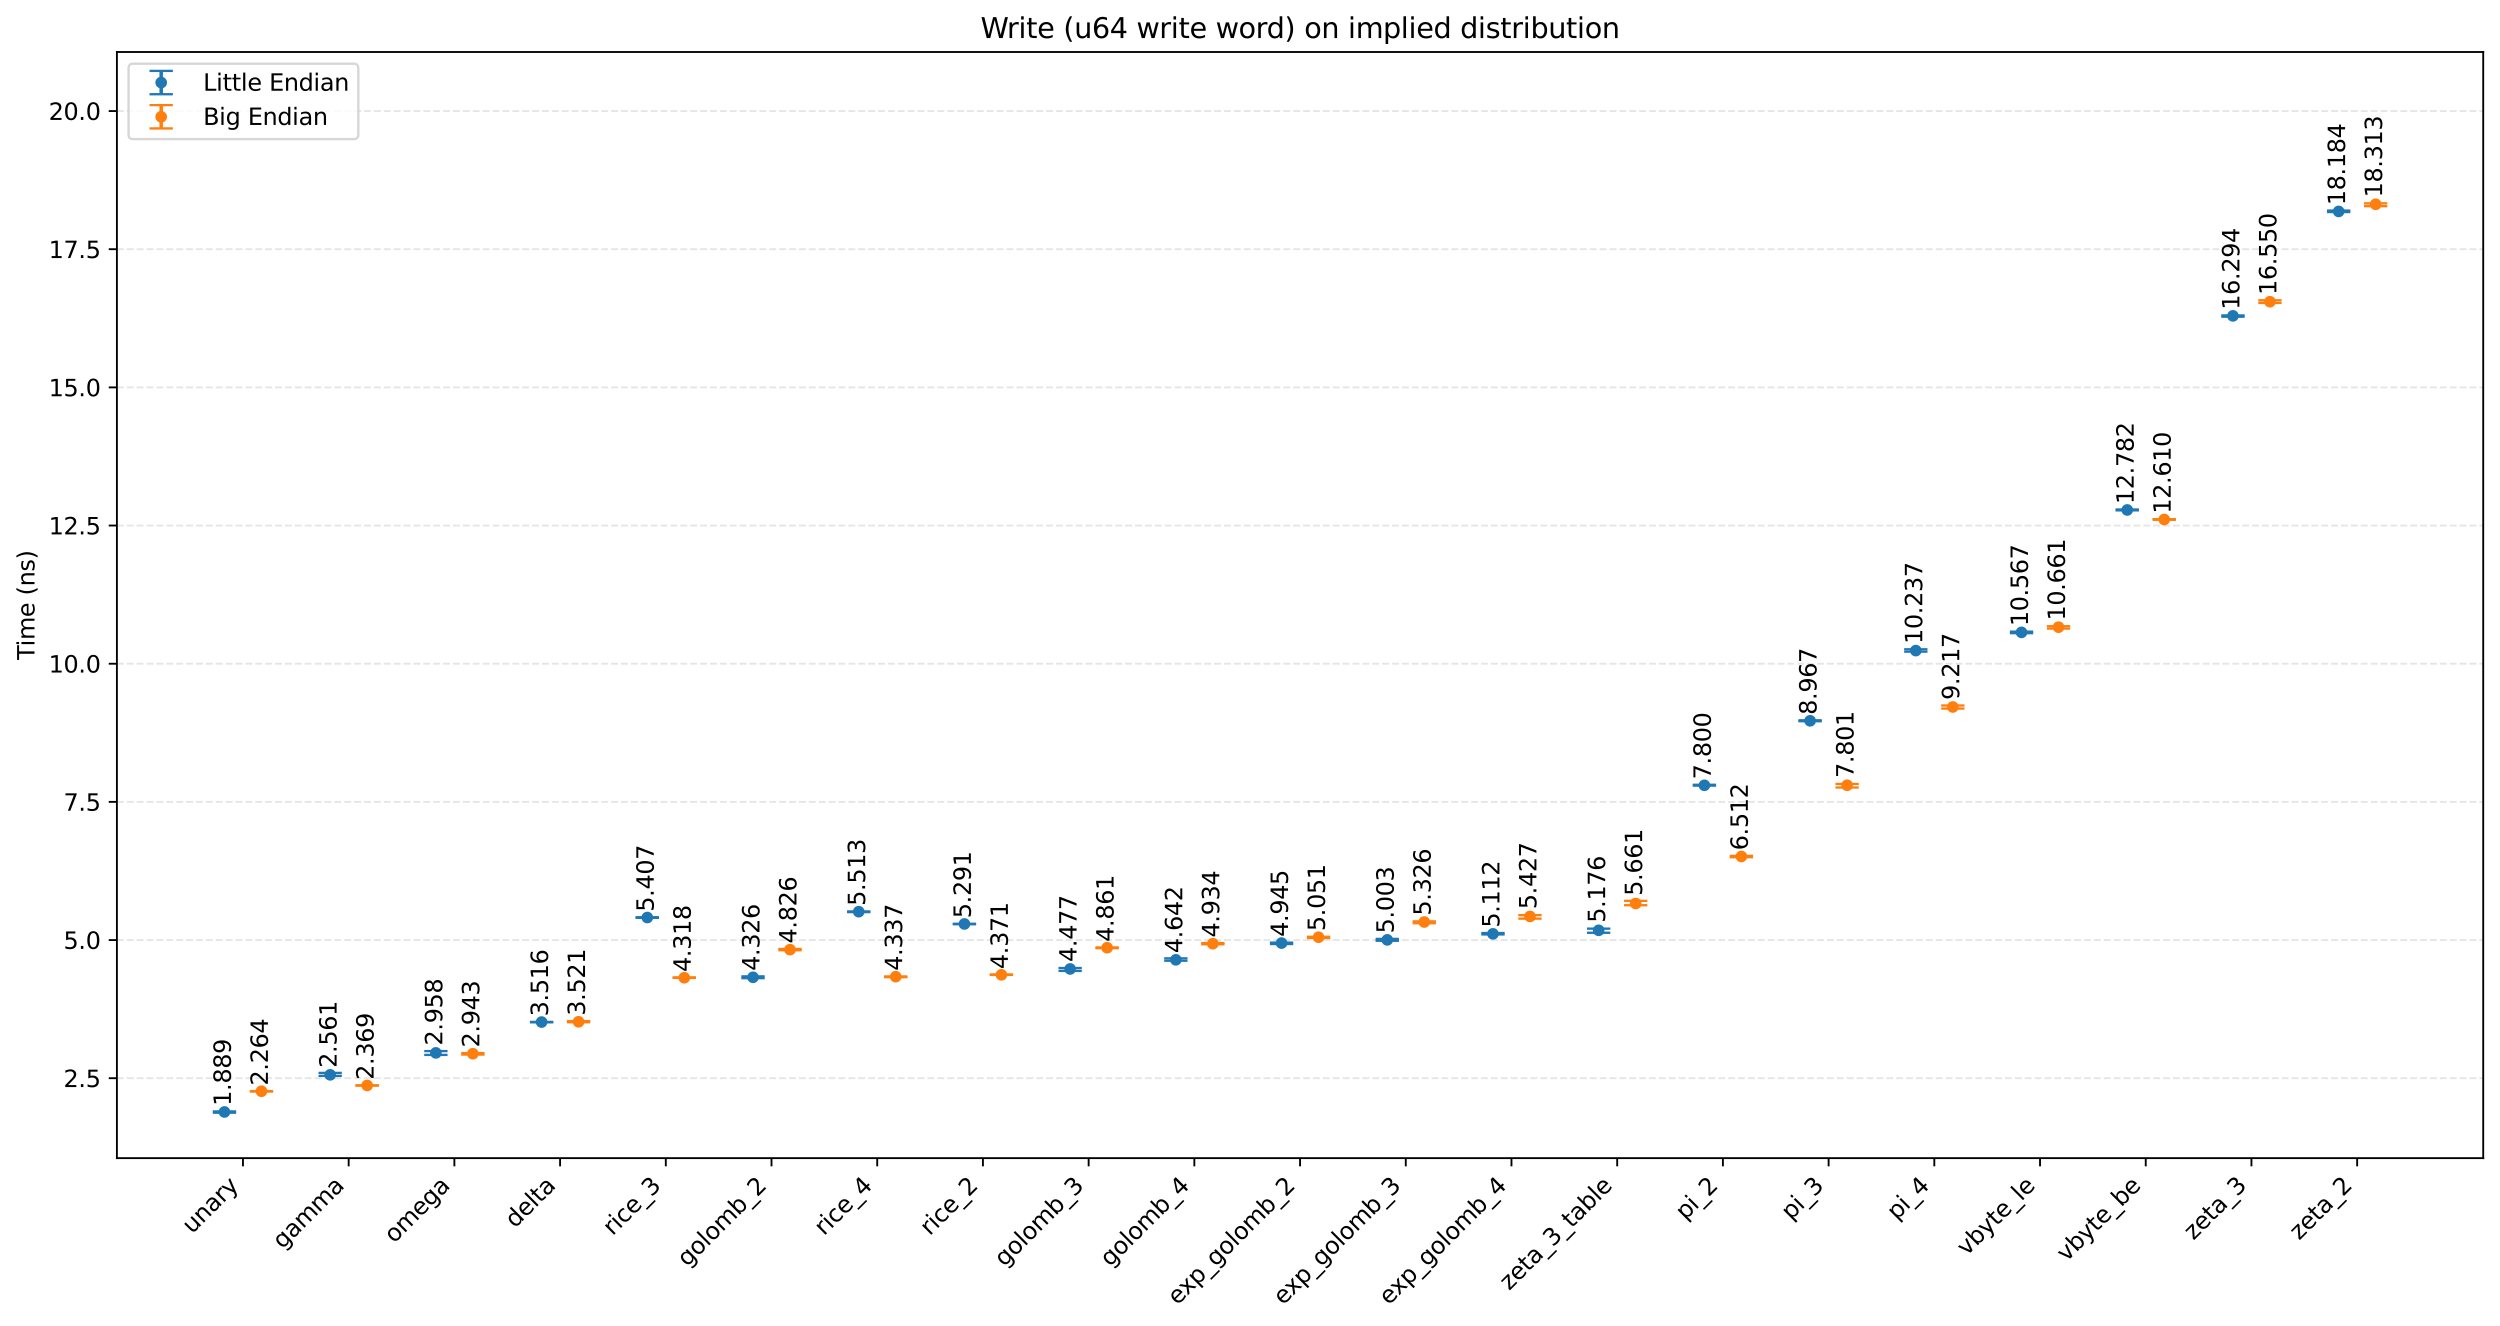 <?xml version="1.0" encoding="utf-8" standalone="no"?>
<!DOCTYPE svg PUBLIC "-//W3C//DTD SVG 1.1//EN"
  "http://www.w3.org/Graphics/SVG/1.1/DTD/svg11.dtd">
<svg xmlns:xlink="http://www.w3.org/1999/xlink" width="1072.344pt" height="568.971pt" viewBox="0 0 1072.344 568.971" xmlns="http://www.w3.org/2000/svg" version="1.1">
 <defs>
  <style type="text/css">*{stroke-linejoin: round; stroke-linecap: butt}</style>
 </defs>
 <g id="figure_1">
  <g id="patch_1">
   <path d="M 0 568.971 
L 1072.344 568.971 
L 1072.344 0 
L 0 0 
z
" style="fill: #ffffff"/>
  </g>
  <g id="axes_1">
   <g id="patch_2">
    <path d="M 50.144 496.776 
L 1065.144 496.776 
L 1065.144 22.318 
L 50.144 22.318 
z
" style="fill: #ffffff"/>
   </g>
   <g id="matplotlib.axis_1">
    <g id="xtick_1">
     <g id="line2d_1">
      <defs>
       <path id="m9d8a5a43c8" d="M 0 0 
L 0 3.5 
" style="stroke: #000000; stroke-width: 0.8"/>
      </defs>
      <g>
       <use xlink:href="#m9d8a5a43c8" x="104.215" y="496.776" style="stroke: #000000; stroke-width: 0.8"/>
      </g>
     </g>
     <g id="text_1">
      <!-- unary -->
      <g transform="translate(82.357 529.537) rotate(-45) scale(0.1 -0.1)">
       <defs>
        <path id="DejaVuSans-75" d="M 544 1381 
L 544 3500 
L 1119 3500 
L 1119 1403 
Q 1119 906 1312 657 
Q 1506 409 1894 409 
Q 2359 409 2629 706 
Q 2900 1003 2900 1516 
L 2900 3500 
L 3475 3500 
L 3475 0 
L 2900 0 
L 2900 538 
Q 2691 219 2414 64 
Q 2138 -91 1772 -91 
Q 1169 -91 856 284 
Q 544 659 544 1381 
z
M 1991 3584 
L 1991 3584 
z
" transform="scale(0.016)"/>
        <path id="DejaVuSans-6e" d="M 3513 2113 
L 3513 0 
L 2938 0 
L 2938 2094 
Q 2938 2591 2744 2837 
Q 2550 3084 2163 3084 
Q 1697 3084 1428 2787 
Q 1159 2491 1159 1978 
L 1159 0 
L 581 0 
L 581 3500 
L 1159 3500 
L 1159 2956 
Q 1366 3272 1645 3428 
Q 1925 3584 2291 3584 
Q 2894 3584 3203 3211 
Q 3513 2838 3513 2113 
z
" transform="scale(0.016)"/>
        <path id="DejaVuSans-61" d="M 2194 1759 
Q 1497 1759 1228 1600 
Q 959 1441 959 1056 
Q 959 750 1161 570 
Q 1363 391 1709 391 
Q 2188 391 2477 730 
Q 2766 1069 2766 1631 
L 2766 1759 
L 2194 1759 
z
M 3341 1997 
L 3341 0 
L 2766 0 
L 2766 531 
Q 2569 213 2275 61 
Q 1981 -91 1556 -91 
Q 1019 -91 701 211 
Q 384 513 384 1019 
Q 384 1609 779 1909 
Q 1175 2209 1959 2209 
L 2766 2209 
L 2766 2266 
Q 2766 2663 2505 2880 
Q 2244 3097 1772 3097 
Q 1472 3097 1187 3025 
Q 903 2953 641 2809 
L 641 3341 
Q 956 3463 1253 3523 
Q 1550 3584 1831 3584 
Q 2591 3584 2966 3190 
Q 3341 2797 3341 1997 
z
" transform="scale(0.016)"/>
        <path id="DejaVuSans-72" d="M 2631 2963 
Q 2534 3019 2420 3045 
Q 2306 3072 2169 3072 
Q 1681 3072 1420 2755 
Q 1159 2438 1159 1844 
L 1159 0 
L 581 0 
L 581 3500 
L 1159 3500 
L 1159 2956 
Q 1341 3275 1631 3429 
Q 1922 3584 2338 3584 
Q 2397 3584 2469 3576 
Q 2541 3569 2628 3553 
L 2631 2963 
z
" transform="scale(0.016)"/>
        <path id="DejaVuSans-79" d="M 2059 -325 
Q 1816 -950 1584 -1140 
Q 1353 -1331 966 -1331 
L 506 -1331 
L 506 -850 
L 844 -850 
Q 1081 -850 1212 -737 
Q 1344 -625 1503 -206 
L 1606 56 
L 191 3500 
L 800 3500 
L 1894 763 
L 2988 3500 
L 3597 3500 
L 2059 -325 
z
" transform="scale(0.016)"/>
       </defs>
       <use xlink:href="#DejaVuSans-75"/>
       <use xlink:href="#DejaVuSans-6e" transform="translate(63.379 0)"/>
       <use xlink:href="#DejaVuSans-61" transform="translate(126.758 0)"/>
       <use xlink:href="#DejaVuSans-72" transform="translate(188.037 0)"/>
       <use xlink:href="#DejaVuSans-79" transform="translate(229.15 0)"/>
      </g>
     </g>
    </g>
    <g id="xtick_2">
     <g id="line2d_2">
      <g>
       <use xlink:href="#m9d8a5a43c8" x="149.558" y="496.776" style="stroke: #000000; stroke-width: 0.8"/>
      </g>
     </g>
     <g id="text_2">
      <!-- gamma -->
      <g transform="translate(121.157 536.08) rotate(-45) scale(0.1 -0.1)">
       <defs>
        <path id="DejaVuSans-67" d="M 2906 1791 
Q 2906 2416 2648 2759 
Q 2391 3103 1925 3103 
Q 1463 3103 1205 2759 
Q 947 2416 947 1791 
Q 947 1169 1205 825 
Q 1463 481 1925 481 
Q 2391 481 2648 825 
Q 2906 1169 2906 1791 
z
M 3481 434 
Q 3481 -459 3084 -895 
Q 2688 -1331 1869 -1331 
Q 1566 -1331 1297 -1286 
Q 1028 -1241 775 -1147 
L 775 -588 
Q 1028 -725 1275 -790 
Q 1522 -856 1778 -856 
Q 2344 -856 2625 -561 
Q 2906 -266 2906 331 
L 2906 616 
Q 2728 306 2450 153 
Q 2172 0 1784 0 
Q 1141 0 747 490 
Q 353 981 353 1791 
Q 353 2603 747 3093 
Q 1141 3584 1784 3584 
Q 2172 3584 2450 3431 
Q 2728 3278 2906 2969 
L 2906 3500 
L 3481 3500 
L 3481 434 
z
" transform="scale(0.016)"/>
        <path id="DejaVuSans-6d" d="M 3328 2828 
Q 3544 3216 3844 3400 
Q 4144 3584 4550 3584 
Q 5097 3584 5394 3201 
Q 5691 2819 5691 2113 
L 5691 0 
L 5113 0 
L 5113 2094 
Q 5113 2597 4934 2840 
Q 4756 3084 4391 3084 
Q 3944 3084 3684 2787 
Q 3425 2491 3425 1978 
L 3425 0 
L 2847 0 
L 2847 2094 
Q 2847 2600 2669 2842 
Q 2491 3084 2119 3084 
Q 1678 3084 1418 2786 
Q 1159 2488 1159 1978 
L 1159 0 
L 581 0 
L 581 3500 
L 1159 3500 
L 1159 2956 
Q 1356 3278 1631 3431 
Q 1906 3584 2284 3584 
Q 2666 3584 2933 3390 
Q 3200 3197 3328 2828 
z
" transform="scale(0.016)"/>
       </defs>
       <use xlink:href="#DejaVuSans-67"/>
       <use xlink:href="#DejaVuSans-61" transform="translate(63.477 0)"/>
       <use xlink:href="#DejaVuSans-6d" transform="translate(124.756 0)"/>
       <use xlink:href="#DejaVuSans-6d" transform="translate(222.168 0)"/>
       <use xlink:href="#DejaVuSans-61" transform="translate(319.58 0)"/>
      </g>
     </g>
    </g>
    <g id="xtick_3">
     <g id="line2d_3">
      <g>
       <use xlink:href="#m9d8a5a43c8" x="194.901" y="496.776" style="stroke: #000000; stroke-width: 0.8"/>
      </g>
     </g>
     <g id="text_3">
      <!-- omega -->
      <g transform="translate(169.043 533.537) rotate(-45) scale(0.1 -0.1)">
       <defs>
        <path id="DejaVuSans-6f" d="M 1959 3097 
Q 1497 3097 1228 2736 
Q 959 2375 959 1747 
Q 959 1119 1226 758 
Q 1494 397 1959 397 
Q 2419 397 2687 759 
Q 2956 1122 2956 1747 
Q 2956 2369 2687 2733 
Q 2419 3097 1959 3097 
z
M 1959 3584 
Q 2709 3584 3137 3096 
Q 3566 2609 3566 1747 
Q 3566 888 3137 398 
Q 2709 -91 1959 -91 
Q 1206 -91 779 398 
Q 353 888 353 1747 
Q 353 2609 779 3096 
Q 1206 3584 1959 3584 
z
" transform="scale(0.016)"/>
        <path id="DejaVuSans-65" d="M 3597 1894 
L 3597 1613 
L 953 1613 
Q 991 1019 1311 708 
Q 1631 397 2203 397 
Q 2534 397 2845 478 
Q 3156 559 3463 722 
L 3463 178 
Q 3153 47 2828 -22 
Q 2503 -91 2169 -91 
Q 1331 -91 842 396 
Q 353 884 353 1716 
Q 353 2575 817 3079 
Q 1281 3584 2069 3584 
Q 2775 3584 3186 3129 
Q 3597 2675 3597 1894 
z
M 3022 2063 
Q 3016 2534 2758 2815 
Q 2500 3097 2075 3097 
Q 1594 3097 1305 2825 
Q 1016 2553 972 2059 
L 3022 2063 
z
" transform="scale(0.016)"/>
       </defs>
       <use xlink:href="#DejaVuSans-6f"/>
       <use xlink:href="#DejaVuSans-6d" transform="translate(61.182 0)"/>
       <use xlink:href="#DejaVuSans-65" transform="translate(158.594 0)"/>
       <use xlink:href="#DejaVuSans-67" transform="translate(220.117 0)"/>
       <use xlink:href="#DejaVuSans-61" transform="translate(283.594 0)"/>
      </g>
     </g>
    </g>
    <g id="xtick_4">
     <g id="line2d_4">
      <g>
       <use xlink:href="#m9d8a5a43c8" x="240.244" y="496.776" style="stroke: #000000; stroke-width: 0.8"/>
      </g>
     </g>
     <g id="text_4">
      <!-- delta -->
      <g transform="translate(220.863 527.059) rotate(-45) scale(0.1 -0.1)">
       <defs>
        <path id="DejaVuSans-64" d="M 2906 2969 
L 2906 4863 
L 3481 4863 
L 3481 0 
L 2906 0 
L 2906 525 
Q 2725 213 2448 61 
Q 2172 -91 1784 -91 
Q 1150 -91 751 415 
Q 353 922 353 1747 
Q 353 2572 751 3078 
Q 1150 3584 1784 3584 
Q 2172 3584 2448 3432 
Q 2725 3281 2906 2969 
z
M 947 1747 
Q 947 1113 1208 752 
Q 1469 391 1925 391 
Q 2381 391 2643 752 
Q 2906 1113 2906 1747 
Q 2906 2381 2643 2742 
Q 2381 3103 1925 3103 
Q 1469 3103 1208 2742 
Q 947 2381 947 1747 
z
" transform="scale(0.016)"/>
        <path id="DejaVuSans-6c" d="M 603 4863 
L 1178 4863 
L 1178 0 
L 603 0 
L 603 4863 
z
" transform="scale(0.016)"/>
        <path id="DejaVuSans-74" d="M 1172 4494 
L 1172 3500 
L 2356 3500 
L 2356 3053 
L 1172 3053 
L 1172 1153 
Q 1172 725 1289 603 
Q 1406 481 1766 481 
L 2356 481 
L 2356 0 
L 1766 0 
Q 1100 0 847 248 
Q 594 497 594 1153 
L 594 3053 
L 172 3053 
L 172 3500 
L 594 3500 
L 594 4494 
L 1172 4494 
z
" transform="scale(0.016)"/>
       </defs>
       <use xlink:href="#DejaVuSans-64"/>
       <use xlink:href="#DejaVuSans-65" transform="translate(63.477 0)"/>
       <use xlink:href="#DejaVuSans-6c" transform="translate(125 0)"/>
       <use xlink:href="#DejaVuSans-74" transform="translate(152.783 0)"/>
       <use xlink:href="#DejaVuSans-61" transform="translate(191.992 0)"/>
      </g>
     </g>
    </g>
    <g id="xtick_5">
     <g id="line2d_5">
      <g>
       <use xlink:href="#m9d8a5a43c8" x="285.587" y="496.776" style="stroke: #000000; stroke-width: 0.8"/>
      </g>
     </g>
     <g id="text_5">
      <!-- rice_3 -->
      <g transform="translate(262.775 530.294) rotate(-45) scale(0.1 -0.1)">
       <defs>
        <path id="DejaVuSans-69" d="M 603 3500 
L 1178 3500 
L 1178 0 
L 603 0 
L 603 3500 
z
M 603 4863 
L 1178 4863 
L 1178 4134 
L 603 4134 
L 603 4863 
z
" transform="scale(0.016)"/>
        <path id="DejaVuSans-63" d="M 3122 3366 
L 3122 2828 
Q 2878 2963 2633 3030 
Q 2388 3097 2138 3097 
Q 1578 3097 1268 2742 
Q 959 2388 959 1747 
Q 959 1106 1268 751 
Q 1578 397 2138 397 
Q 2388 397 2633 464 
Q 2878 531 3122 666 
L 3122 134 
Q 2881 22 2623 -34 
Q 2366 -91 2075 -91 
Q 1284 -91 818 406 
Q 353 903 353 1747 
Q 353 2603 823 3093 
Q 1294 3584 2113 3584 
Q 2378 3584 2631 3529 
Q 2884 3475 3122 3366 
z
" transform="scale(0.016)"/>
        <path id="DejaVuSans-5f" d="M 3263 -1063 
L 3263 -1509 
L -63 -1509 
L -63 -1063 
L 3263 -1063 
z
" transform="scale(0.016)"/>
        <path id="DejaVuSans-33" d="M 2597 2516 
Q 3050 2419 3304 2112 
Q 3559 1806 3559 1356 
Q 3559 666 3084 287 
Q 2609 -91 1734 -91 
Q 1441 -91 1130 -33 
Q 819 25 488 141 
L 488 750 
Q 750 597 1062 519 
Q 1375 441 1716 441 
Q 2309 441 2620 675 
Q 2931 909 2931 1356 
Q 2931 1769 2642 2001 
Q 2353 2234 1838 2234 
L 1294 2234 
L 1294 2753 
L 1863 2753 
Q 2328 2753 2575 2939 
Q 2822 3125 2822 3475 
Q 2822 3834 2567 4026 
Q 2313 4219 1838 4219 
Q 1578 4219 1281 4162 
Q 984 4106 628 3988 
L 628 4550 
Q 988 4650 1302 4700 
Q 1616 4750 1894 4750 
Q 2613 4750 3031 4423 
Q 3450 4097 3450 3541 
Q 3450 3153 3228 2886 
Q 3006 2619 2597 2516 
z
" transform="scale(0.016)"/>
       </defs>
       <use xlink:href="#DejaVuSans-72"/>
       <use xlink:href="#DejaVuSans-69" transform="translate(41.113 0)"/>
       <use xlink:href="#DejaVuSans-63" transform="translate(68.896 0)"/>
       <use xlink:href="#DejaVuSans-65" transform="translate(123.877 0)"/>
       <use xlink:href="#DejaVuSans-5f" transform="translate(185.4 0)"/>
       <use xlink:href="#DejaVuSans-33" transform="translate(235.4 0)"/>
      </g>
     </g>
    </g>
    <g id="xtick_6">
     <g id="line2d_6">
      <g>
       <use xlink:href="#m9d8a5a43c8" x="330.929" y="496.776" style="stroke: #000000; stroke-width: 0.8"/>
      </g>
     </g>
     <g id="text_6">
      <!-- golomb_2 -->
      <g transform="translate(294.744 543.667) rotate(-45) scale(0.1 -0.1)">
       <defs>
        <path id="DejaVuSans-62" d="M 3116 1747 
Q 3116 2381 2855 2742 
Q 2594 3103 2138 3103 
Q 1681 3103 1420 2742 
Q 1159 2381 1159 1747 
Q 1159 1113 1420 752 
Q 1681 391 2138 391 
Q 2594 391 2855 752 
Q 3116 1113 3116 1747 
z
M 1159 2969 
Q 1341 3281 1617 3432 
Q 1894 3584 2278 3584 
Q 2916 3584 3314 3078 
Q 3713 2572 3713 1747 
Q 3713 922 3314 415 
Q 2916 -91 2278 -91 
Q 1894 -91 1617 61 
Q 1341 213 1159 525 
L 1159 0 
L 581 0 
L 581 4863 
L 1159 4863 
L 1159 2969 
z
" transform="scale(0.016)"/>
        <path id="DejaVuSans-32" d="M 1228 531 
L 3431 531 
L 3431 0 
L 469 0 
L 469 531 
Q 828 903 1448 1529 
Q 2069 2156 2228 2338 
Q 2531 2678 2651 2914 
Q 2772 3150 2772 3378 
Q 2772 3750 2511 3984 
Q 2250 4219 1831 4219 
Q 1534 4219 1204 4116 
Q 875 4013 500 3803 
L 500 4441 
Q 881 4594 1212 4672 
Q 1544 4750 1819 4750 
Q 2544 4750 2975 4387 
Q 3406 4025 3406 3419 
Q 3406 3131 3298 2873 
Q 3191 2616 2906 2266 
Q 2828 2175 2409 1742 
Q 1991 1309 1228 531 
z
" transform="scale(0.016)"/>
       </defs>
       <use xlink:href="#DejaVuSans-67"/>
       <use xlink:href="#DejaVuSans-6f" transform="translate(63.477 0)"/>
       <use xlink:href="#DejaVuSans-6c" transform="translate(124.658 0)"/>
       <use xlink:href="#DejaVuSans-6f" transform="translate(152.441 0)"/>
       <use xlink:href="#DejaVuSans-6d" transform="translate(213.623 0)"/>
       <use xlink:href="#DejaVuSans-62" transform="translate(311.035 0)"/>
       <use xlink:href="#DejaVuSans-5f" transform="translate(374.512 0)"/>
       <use xlink:href="#DejaVuSans-32" transform="translate(424.512 0)"/>
      </g>
     </g>
    </g>
    <g id="xtick_7">
     <g id="line2d_7">
      <g>
       <use xlink:href="#m9d8a5a43c8" x="376.272" y="496.776" style="stroke: #000000; stroke-width: 0.8"/>
      </g>
     </g>
     <g id="text_7">
      <!-- rice_4 -->
      <g transform="translate(353.46 530.294) rotate(-45) scale(0.1 -0.1)">
       <defs>
        <path id="DejaVuSans-34" d="M 2419 4116 
L 825 1625 
L 2419 1625 
L 2419 4116 
z
M 2253 4666 
L 3047 4666 
L 3047 1625 
L 3713 1625 
L 3713 1100 
L 3047 1100 
L 3047 0 
L 2419 0 
L 2419 1100 
L 313 1100 
L 313 1709 
L 2253 4666 
z
" transform="scale(0.016)"/>
       </defs>
       <use xlink:href="#DejaVuSans-72"/>
       <use xlink:href="#DejaVuSans-69" transform="translate(41.113 0)"/>
       <use xlink:href="#DejaVuSans-63" transform="translate(68.896 0)"/>
       <use xlink:href="#DejaVuSans-65" transform="translate(123.877 0)"/>
       <use xlink:href="#DejaVuSans-5f" transform="translate(185.4 0)"/>
       <use xlink:href="#DejaVuSans-34" transform="translate(235.4 0)"/>
      </g>
     </g>
    </g>
    <g id="xtick_8">
     <g id="line2d_8">
      <g>
       <use xlink:href="#m9d8a5a43c8" x="421.615" y="496.776" style="stroke: #000000; stroke-width: 0.8"/>
      </g>
     </g>
     <g id="text_8">
      <!-- rice_2 -->
      <g transform="translate(398.803 530.294) rotate(-45) scale(0.1 -0.1)">
       <use xlink:href="#DejaVuSans-72"/>
       <use xlink:href="#DejaVuSans-69" transform="translate(41.113 0)"/>
       <use xlink:href="#DejaVuSans-63" transform="translate(68.896 0)"/>
       <use xlink:href="#DejaVuSans-65" transform="translate(123.877 0)"/>
       <use xlink:href="#DejaVuSans-5f" transform="translate(185.4 0)"/>
       <use xlink:href="#DejaVuSans-32" transform="translate(235.4 0)"/>
      </g>
     </g>
    </g>
    <g id="xtick_9">
     <g id="line2d_9">
      <g>
       <use xlink:href="#m9d8a5a43c8" x="466.958" y="496.776" style="stroke: #000000; stroke-width: 0.8"/>
      </g>
     </g>
     <g id="text_9">
      <!-- golomb_3 -->
      <g transform="translate(430.773 543.667) rotate(-45) scale(0.1 -0.1)">
       <use xlink:href="#DejaVuSans-67"/>
       <use xlink:href="#DejaVuSans-6f" transform="translate(63.477 0)"/>
       <use xlink:href="#DejaVuSans-6c" transform="translate(124.658 0)"/>
       <use xlink:href="#DejaVuSans-6f" transform="translate(152.441 0)"/>
       <use xlink:href="#DejaVuSans-6d" transform="translate(213.623 0)"/>
       <use xlink:href="#DejaVuSans-62" transform="translate(311.035 0)"/>
       <use xlink:href="#DejaVuSans-5f" transform="translate(374.512 0)"/>
       <use xlink:href="#DejaVuSans-33" transform="translate(424.512 0)"/>
      </g>
     </g>
    </g>
    <g id="xtick_10">
     <g id="line2d_10">
      <g>
       <use xlink:href="#m9d8a5a43c8" x="512.301" y="496.776" style="stroke: #000000; stroke-width: 0.8"/>
      </g>
     </g>
     <g id="text_10">
      <!-- golomb_4 -->
      <g transform="translate(476.116 543.667) rotate(-45) scale(0.1 -0.1)">
       <use xlink:href="#DejaVuSans-67"/>
       <use xlink:href="#DejaVuSans-6f" transform="translate(63.477 0)"/>
       <use xlink:href="#DejaVuSans-6c" transform="translate(124.658 0)"/>
       <use xlink:href="#DejaVuSans-6f" transform="translate(152.441 0)"/>
       <use xlink:href="#DejaVuSans-6d" transform="translate(213.623 0)"/>
       <use xlink:href="#DejaVuSans-62" transform="translate(311.035 0)"/>
       <use xlink:href="#DejaVuSans-5f" transform="translate(374.512 0)"/>
       <use xlink:href="#DejaVuSans-34" transform="translate(424.512 0)"/>
      </g>
     </g>
    </g>
    <g id="xtick_11">
     <g id="line2d_11">
      <g>
       <use xlink:href="#m9d8a5a43c8" x="557.644" y="496.776" style="stroke: #000000; stroke-width: 0.8"/>
      </g>
     </g>
     <g id="text_11">
      <!-- exp_golomb_2 -->
      <g transform="translate(505.022 560.104) rotate(-45) scale(0.1 -0.1)">
       <defs>
        <path id="DejaVuSans-78" d="M 3513 3500 
L 2247 1797 
L 3578 0 
L 2900 0 
L 1881 1375 
L 863 0 
L 184 0 
L 1544 1831 
L 300 3500 
L 978 3500 
L 1906 2253 
L 2834 3500 
L 3513 3500 
z
" transform="scale(0.016)"/>
        <path id="DejaVuSans-70" d="M 1159 525 
L 1159 -1331 
L 581 -1331 
L 581 3500 
L 1159 3500 
L 1159 2969 
Q 1341 3281 1617 3432 
Q 1894 3584 2278 3584 
Q 2916 3584 3314 3078 
Q 3713 2572 3713 1747 
Q 3713 922 3314 415 
Q 2916 -91 2278 -91 
Q 1894 -91 1617 61 
Q 1341 213 1159 525 
z
M 3116 1747 
Q 3116 2381 2855 2742 
Q 2594 3103 2138 3103 
Q 1681 3103 1420 2742 
Q 1159 2381 1159 1747 
Q 1159 1113 1420 752 
Q 1681 391 2138 391 
Q 2594 391 2855 752 
Q 3116 1113 3116 1747 
z
" transform="scale(0.016)"/>
       </defs>
       <use xlink:href="#DejaVuSans-65"/>
       <use xlink:href="#DejaVuSans-78" transform="translate(59.773 0)"/>
       <use xlink:href="#DejaVuSans-70" transform="translate(118.953 0)"/>
       <use xlink:href="#DejaVuSans-5f" transform="translate(182.43 0)"/>
       <use xlink:href="#DejaVuSans-67" transform="translate(232.43 0)"/>
       <use xlink:href="#DejaVuSans-6f" transform="translate(295.906 0)"/>
       <use xlink:href="#DejaVuSans-6c" transform="translate(357.088 0)"/>
       <use xlink:href="#DejaVuSans-6f" transform="translate(384.871 0)"/>
       <use xlink:href="#DejaVuSans-6d" transform="translate(446.053 0)"/>
       <use xlink:href="#DejaVuSans-62" transform="translate(543.465 0)"/>
       <use xlink:href="#DejaVuSans-5f" transform="translate(606.941 0)"/>
       <use xlink:href="#DejaVuSans-32" transform="translate(656.941 0)"/>
      </g>
     </g>
    </g>
    <g id="xtick_12">
     <g id="line2d_12">
      <g>
       <use xlink:href="#m9d8a5a43c8" x="602.987" y="496.776" style="stroke: #000000; stroke-width: 0.8"/>
      </g>
     </g>
     <g id="text_12">
      <!-- exp_golomb_3 -->
      <g transform="translate(550.365 560.104) rotate(-45) scale(0.1 -0.1)">
       <use xlink:href="#DejaVuSans-65"/>
       <use xlink:href="#DejaVuSans-78" transform="translate(59.773 0)"/>
       <use xlink:href="#DejaVuSans-70" transform="translate(118.953 0)"/>
       <use xlink:href="#DejaVuSans-5f" transform="translate(182.43 0)"/>
       <use xlink:href="#DejaVuSans-67" transform="translate(232.43 0)"/>
       <use xlink:href="#DejaVuSans-6f" transform="translate(295.906 0)"/>
       <use xlink:href="#DejaVuSans-6c" transform="translate(357.088 0)"/>
       <use xlink:href="#DejaVuSans-6f" transform="translate(384.871 0)"/>
       <use xlink:href="#DejaVuSans-6d" transform="translate(446.053 0)"/>
       <use xlink:href="#DejaVuSans-62" transform="translate(543.465 0)"/>
       <use xlink:href="#DejaVuSans-5f" transform="translate(606.941 0)"/>
       <use xlink:href="#DejaVuSans-33" transform="translate(656.941 0)"/>
      </g>
     </g>
    </g>
    <g id="xtick_13">
     <g id="line2d_13">
      <g>
       <use xlink:href="#m9d8a5a43c8" x="648.329" y="496.776" style="stroke: #000000; stroke-width: 0.8"/>
      </g>
     </g>
     <g id="text_13">
      <!-- exp_golomb_4 -->
      <g transform="translate(595.707 560.104) rotate(-45) scale(0.1 -0.1)">
       <use xlink:href="#DejaVuSans-65"/>
       <use xlink:href="#DejaVuSans-78" transform="translate(59.773 0)"/>
       <use xlink:href="#DejaVuSans-70" transform="translate(118.953 0)"/>
       <use xlink:href="#DejaVuSans-5f" transform="translate(182.43 0)"/>
       <use xlink:href="#DejaVuSans-67" transform="translate(232.43 0)"/>
       <use xlink:href="#DejaVuSans-6f" transform="translate(295.906 0)"/>
       <use xlink:href="#DejaVuSans-6c" transform="translate(357.088 0)"/>
       <use xlink:href="#DejaVuSans-6f" transform="translate(384.871 0)"/>
       <use xlink:href="#DejaVuSans-6d" transform="translate(446.053 0)"/>
       <use xlink:href="#DejaVuSans-62" transform="translate(543.465 0)"/>
       <use xlink:href="#DejaVuSans-5f" transform="translate(606.941 0)"/>
       <use xlink:href="#DejaVuSans-34" transform="translate(656.941 0)"/>
      </g>
     </g>
    </g>
    <g id="xtick_14">
     <g id="line2d_14">
      <g>
       <use xlink:href="#m9d8a5a43c8" x="693.672" y="496.776" style="stroke: #000000; stroke-width: 0.8"/>
      </g>
     </g>
     <g id="text_14">
      <!-- zeta_3_table -->
      <g transform="translate(647.358 553.796) rotate(-45) scale(0.1 -0.1)">
       <defs>
        <path id="DejaVuSans-7a" d="M 353 3500 
L 3084 3500 
L 3084 2975 
L 922 459 
L 3084 459 
L 3084 0 
L 275 0 
L 275 525 
L 2438 3041 
L 353 3041 
L 353 3500 
z
" transform="scale(0.016)"/>
       </defs>
       <use xlink:href="#DejaVuSans-7a"/>
       <use xlink:href="#DejaVuSans-65" transform="translate(52.49 0)"/>
       <use xlink:href="#DejaVuSans-74" transform="translate(114.014 0)"/>
       <use xlink:href="#DejaVuSans-61" transform="translate(153.223 0)"/>
       <use xlink:href="#DejaVuSans-5f" transform="translate(214.502 0)"/>
       <use xlink:href="#DejaVuSans-33" transform="translate(264.502 0)"/>
       <use xlink:href="#DejaVuSans-5f" transform="translate(328.125 0)"/>
       <use xlink:href="#DejaVuSans-74" transform="translate(378.125 0)"/>
       <use xlink:href="#DejaVuSans-61" transform="translate(417.334 0)"/>
       <use xlink:href="#DejaVuSans-62" transform="translate(478.613 0)"/>
       <use xlink:href="#DejaVuSans-6c" transform="translate(542.09 0)"/>
       <use xlink:href="#DejaVuSans-65" transform="translate(569.873 0)"/>
      </g>
     </g>
    </g>
    <g id="xtick_15">
     <g id="line2d_15">
      <g>
       <use xlink:href="#m9d8a5a43c8" x="739.015" y="496.776" style="stroke: #000000; stroke-width: 0.8"/>
      </g>
     </g>
     <g id="text_15">
      <!-- pi_2 -->
      <g transform="translate(722.86 523.637) rotate(-45) scale(0.1 -0.1)">
       <use xlink:href="#DejaVuSans-70"/>
       <use xlink:href="#DejaVuSans-69" transform="translate(63.477 0)"/>
       <use xlink:href="#DejaVuSans-5f" transform="translate(91.26 0)"/>
       <use xlink:href="#DejaVuSans-32" transform="translate(141.26 0)"/>
      </g>
     </g>
    </g>
    <g id="xtick_16">
     <g id="line2d_16">
      <g>
       <use xlink:href="#m9d8a5a43c8" x="784.358" y="496.776" style="stroke: #000000; stroke-width: 0.8"/>
      </g>
     </g>
     <g id="text_16">
      <!-- pi_3 -->
      <g transform="translate(768.203 523.637) rotate(-45) scale(0.1 -0.1)">
       <use xlink:href="#DejaVuSans-70"/>
       <use xlink:href="#DejaVuSans-69" transform="translate(63.477 0)"/>
       <use xlink:href="#DejaVuSans-5f" transform="translate(91.26 0)"/>
       <use xlink:href="#DejaVuSans-33" transform="translate(141.26 0)"/>
      </g>
     </g>
    </g>
    <g id="xtick_17">
     <g id="line2d_17">
      <g>
       <use xlink:href="#m9d8a5a43c8" x="829.701" y="496.776" style="stroke: #000000; stroke-width: 0.8"/>
      </g>
     </g>
     <g id="text_17">
      <!-- pi_4 -->
      <g transform="translate(813.546 523.637) rotate(-45) scale(0.1 -0.1)">
       <use xlink:href="#DejaVuSans-70"/>
       <use xlink:href="#DejaVuSans-69" transform="translate(63.477 0)"/>
       <use xlink:href="#DejaVuSans-5f" transform="translate(91.26 0)"/>
       <use xlink:href="#DejaVuSans-34" transform="translate(141.26 0)"/>
      </g>
     </g>
    </g>
    <g id="xtick_18">
     <g id="line2d_18">
      <g>
       <use xlink:href="#m9d8a5a43c8" x="875.044" y="496.776" style="stroke: #000000; stroke-width: 0.8"/>
      </g>
     </g>
     <g id="text_18">
      <!-- vbyte_le -->
      <g transform="translate(843.543 538.982) rotate(-45) scale(0.1 -0.1)">
       <defs>
        <path id="DejaVuSans-76" d="M 191 3500 
L 800 3500 
L 1894 563 
L 2988 3500 
L 3597 3500 
L 2284 0 
L 1503 0 
L 191 3500 
z
" transform="scale(0.016)"/>
       </defs>
       <use xlink:href="#DejaVuSans-76"/>
       <use xlink:href="#DejaVuSans-62" transform="translate(59.18 0)"/>
       <use xlink:href="#DejaVuSans-79" transform="translate(122.656 0)"/>
       <use xlink:href="#DejaVuSans-74" transform="translate(181.836 0)"/>
       <use xlink:href="#DejaVuSans-65" transform="translate(221.045 0)"/>
       <use xlink:href="#DejaVuSans-5f" transform="translate(282.568 0)"/>
       <use xlink:href="#DejaVuSans-6c" transform="translate(332.568 0)"/>
       <use xlink:href="#DejaVuSans-65" transform="translate(360.352 0)"/>
      </g>
     </g>
    </g>
    <g id="xtick_19">
     <g id="line2d_19">
      <g>
       <use xlink:href="#m9d8a5a43c8" x="920.387" y="496.776" style="stroke: #000000; stroke-width: 0.8"/>
      </g>
     </g>
     <g id="text_19">
      <!-- vbyte_be -->
      <g transform="translate(886.362 541.507) rotate(-45) scale(0.1 -0.1)">
       <use xlink:href="#DejaVuSans-76"/>
       <use xlink:href="#DejaVuSans-62" transform="translate(59.18 0)"/>
       <use xlink:href="#DejaVuSans-79" transform="translate(122.656 0)"/>
       <use xlink:href="#DejaVuSans-74" transform="translate(181.836 0)"/>
       <use xlink:href="#DejaVuSans-65" transform="translate(221.045 0)"/>
       <use xlink:href="#DejaVuSans-5f" transform="translate(282.568 0)"/>
       <use xlink:href="#DejaVuSans-62" transform="translate(332.568 0)"/>
       <use xlink:href="#DejaVuSans-65" transform="translate(396.045 0)"/>
      </g>
     </g>
    </g>
    <g id="xtick_20">
     <g id="line2d_20">
      <g>
       <use xlink:href="#m9d8a5a43c8" x="965.73" y="496.776" style="stroke: #000000; stroke-width: 0.8"/>
      </g>
     </g>
     <g id="text_20">
      <!-- zeta_3 -->
      <g transform="translate(940.86 532.226) rotate(-45) scale(0.1 -0.1)">
       <use xlink:href="#DejaVuSans-7a"/>
       <use xlink:href="#DejaVuSans-65" transform="translate(52.49 0)"/>
       <use xlink:href="#DejaVuSans-74" transform="translate(114.014 0)"/>
       <use xlink:href="#DejaVuSans-61" transform="translate(153.223 0)"/>
       <use xlink:href="#DejaVuSans-5f" transform="translate(214.502 0)"/>
       <use xlink:href="#DejaVuSans-33" transform="translate(264.502 0)"/>
      </g>
     </g>
    </g>
    <g id="xtick_21">
     <g id="line2d_21">
      <g>
       <use xlink:href="#m9d8a5a43c8" x="1011.072" y="496.776" style="stroke: #000000; stroke-width: 0.8"/>
      </g>
     </g>
     <g id="text_21">
      <!-- zeta_2 -->
      <g transform="translate(986.203 532.226) rotate(-45) scale(0.1 -0.1)">
       <use xlink:href="#DejaVuSans-7a"/>
       <use xlink:href="#DejaVuSans-65" transform="translate(52.49 0)"/>
       <use xlink:href="#DejaVuSans-74" transform="translate(114.014 0)"/>
       <use xlink:href="#DejaVuSans-61" transform="translate(153.223 0)"/>
       <use xlink:href="#DejaVuSans-5f" transform="translate(214.502 0)"/>
       <use xlink:href="#DejaVuSans-32" transform="translate(264.502 0)"/>
      </g>
     </g>
    </g>
   </g>
   <g id="matplotlib.axis_2">
    <g id="ytick_1">
     <g id="line2d_22">
      <path d="M 50.144 462.482 
L 1065.144 462.482 
" clip-path="url(#pd4e522b831)" style="fill: none; stroke-dasharray: 2.96,1.28; stroke-dashoffset: 0; stroke: #808080; stroke-opacity: 0.2; stroke-width: 0.8"/>
     </g>
     <g id="line2d_23">
      <defs>
       <path id="m3931e5a319" d="M 0 0 
L -3.5 0 
" style="stroke: #000000; stroke-width: 0.8"/>
      </defs>
      <g>
       <use xlink:href="#m3931e5a319" x="50.144" y="462.482" style="stroke: #000000; stroke-width: 0.8"/>
      </g>
     </g>
     <g id="text_22">
      <!-- 2.5 -->
      <g transform="translate(27.241 466.281) scale(0.1 -0.1)">
       <defs>
        <path id="DejaVuSans-2e" d="M 684 794 
L 1344 794 
L 1344 0 
L 684 0 
L 684 794 
z
" transform="scale(0.016)"/>
        <path id="DejaVuSans-35" d="M 691 4666 
L 3169 4666 
L 3169 4134 
L 1269 4134 
L 1269 2991 
Q 1406 3038 1543 3061 
Q 1681 3084 1819 3084 
Q 2600 3084 3056 2656 
Q 3513 2228 3513 1497 
Q 3513 744 3044 326 
Q 2575 -91 1722 -91 
Q 1428 -91 1123 -41 
Q 819 9 494 109 
L 494 744 
Q 775 591 1075 516 
Q 1375 441 1709 441 
Q 2250 441 2565 725 
Q 2881 1009 2881 1497 
Q 2881 1984 2565 2268 
Q 2250 2553 1709 2553 
Q 1456 2553 1204 2497 
Q 953 2441 691 2322 
L 691 4666 
z
" transform="scale(0.016)"/>
       </defs>
       <use xlink:href="#DejaVuSans-32"/>
       <use xlink:href="#DejaVuSans-2e" transform="translate(63.623 0)"/>
       <use xlink:href="#DejaVuSans-35" transform="translate(95.41 0)"/>
      </g>
     </g>
    </g>
    <g id="ytick_2">
     <g id="line2d_24">
      <path d="M 50.144 403.218 
L 1065.144 403.218 
" clip-path="url(#pd4e522b831)" style="fill: none; stroke-dasharray: 2.96,1.28; stroke-dashoffset: 0; stroke: #808080; stroke-opacity: 0.2; stroke-width: 0.8"/>
     </g>
     <g id="line2d_25">
      <g>
       <use xlink:href="#m3931e5a319" x="50.144" y="403.218" style="stroke: #000000; stroke-width: 0.8"/>
      </g>
     </g>
     <g id="text_23">
      <!-- 5.0 -->
      <g transform="translate(27.241 407.017) scale(0.1 -0.1)">
       <defs>
        <path id="DejaVuSans-30" d="M 2034 4250 
Q 1547 4250 1301 3770 
Q 1056 3291 1056 2328 
Q 1056 1369 1301 889 
Q 1547 409 2034 409 
Q 2525 409 2770 889 
Q 3016 1369 3016 2328 
Q 3016 3291 2770 3770 
Q 2525 4250 2034 4250 
z
M 2034 4750 
Q 2819 4750 3233 4129 
Q 3647 3509 3647 2328 
Q 3647 1150 3233 529 
Q 2819 -91 2034 -91 
Q 1250 -91 836 529 
Q 422 1150 422 2328 
Q 422 3509 836 4129 
Q 1250 4750 2034 4750 
z
" transform="scale(0.016)"/>
       </defs>
       <use xlink:href="#DejaVuSans-35"/>
       <use xlink:href="#DejaVuSans-2e" transform="translate(63.623 0)"/>
       <use xlink:href="#DejaVuSans-30" transform="translate(95.41 0)"/>
      </g>
     </g>
    </g>
    <g id="ytick_3">
     <g id="line2d_26">
      <path d="M 50.144 343.954 
L 1065.144 343.954 
" clip-path="url(#pd4e522b831)" style="fill: none; stroke-dasharray: 2.96,1.28; stroke-dashoffset: 0; stroke: #808080; stroke-opacity: 0.2; stroke-width: 0.8"/>
     </g>
     <g id="line2d_27">
      <g>
       <use xlink:href="#m3931e5a319" x="50.144" y="343.954" style="stroke: #000000; stroke-width: 0.8"/>
      </g>
     </g>
     <g id="text_24">
      <!-- 7.5 -->
      <g transform="translate(27.241 347.753) scale(0.1 -0.1)">
       <defs>
        <path id="DejaVuSans-37" d="M 525 4666 
L 3525 4666 
L 3525 4397 
L 1831 0 
L 1172 0 
L 2766 4134 
L 525 4134 
L 525 4666 
z
" transform="scale(0.016)"/>
       </defs>
       <use xlink:href="#DejaVuSans-37"/>
       <use xlink:href="#DejaVuSans-2e" transform="translate(63.623 0)"/>
       <use xlink:href="#DejaVuSans-35" transform="translate(95.41 0)"/>
      </g>
     </g>
    </g>
    <g id="ytick_4">
     <g id="line2d_28">
      <path d="M 50.144 284.69 
L 1065.144 284.69 
" clip-path="url(#pd4e522b831)" style="fill: none; stroke-dasharray: 2.96,1.28; stroke-dashoffset: 0; stroke: #808080; stroke-opacity: 0.2; stroke-width: 0.8"/>
     </g>
     <g id="line2d_29">
      <g>
       <use xlink:href="#m3931e5a319" x="50.144" y="284.69" style="stroke: #000000; stroke-width: 0.8"/>
      </g>
     </g>
     <g id="text_25">
      <!-- 10.0 -->
      <g transform="translate(20.878 288.489) scale(0.1 -0.1)">
       <defs>
        <path id="DejaVuSans-31" d="M 794 531 
L 1825 531 
L 1825 4091 
L 703 3866 
L 703 4441 
L 1819 4666 
L 2450 4666 
L 2450 531 
L 3481 531 
L 3481 0 
L 794 0 
L 794 531 
z
" transform="scale(0.016)"/>
       </defs>
       <use xlink:href="#DejaVuSans-31"/>
       <use xlink:href="#DejaVuSans-30" transform="translate(63.623 0)"/>
       <use xlink:href="#DejaVuSans-2e" transform="translate(127.246 0)"/>
       <use xlink:href="#DejaVuSans-30" transform="translate(159.033 0)"/>
      </g>
     </g>
    </g>
    <g id="ytick_5">
     <g id="line2d_30">
      <path d="M 50.144 225.426 
L 1065.144 225.426 
" clip-path="url(#pd4e522b831)" style="fill: none; stroke-dasharray: 2.96,1.28; stroke-dashoffset: 0; stroke: #808080; stroke-opacity: 0.2; stroke-width: 0.8"/>
     </g>
     <g id="line2d_31">
      <g>
       <use xlink:href="#m3931e5a319" x="50.144" y="225.426" style="stroke: #000000; stroke-width: 0.8"/>
      </g>
     </g>
     <g id="text_26">
      <!-- 12.5 -->
      <g transform="translate(20.878 229.226) scale(0.1 -0.1)">
       <use xlink:href="#DejaVuSans-31"/>
       <use xlink:href="#DejaVuSans-32" transform="translate(63.623 0)"/>
       <use xlink:href="#DejaVuSans-2e" transform="translate(127.246 0)"/>
       <use xlink:href="#DejaVuSans-35" transform="translate(159.033 0)"/>
      </g>
     </g>
    </g>
    <g id="ytick_6">
     <g id="line2d_32">
      <path d="M 50.144 166.163 
L 1065.144 166.163 
" clip-path="url(#pd4e522b831)" style="fill: none; stroke-dasharray: 2.96,1.28; stroke-dashoffset: 0; stroke: #808080; stroke-opacity: 0.2; stroke-width: 0.8"/>
     </g>
     <g id="line2d_33">
      <g>
       <use xlink:href="#m3931e5a319" x="50.144" y="166.163" style="stroke: #000000; stroke-width: 0.8"/>
      </g>
     </g>
     <g id="text_27">
      <!-- 15.0 -->
      <g transform="translate(20.878 169.962) scale(0.1 -0.1)">
       <use xlink:href="#DejaVuSans-31"/>
       <use xlink:href="#DejaVuSans-35" transform="translate(63.623 0)"/>
       <use xlink:href="#DejaVuSans-2e" transform="translate(127.246 0)"/>
       <use xlink:href="#DejaVuSans-30" transform="translate(159.033 0)"/>
      </g>
     </g>
    </g>
    <g id="ytick_7">
     <g id="line2d_34">
      <path d="M 50.144 106.899 
L 1065.144 106.899 
" clip-path="url(#pd4e522b831)" style="fill: none; stroke-dasharray: 2.96,1.28; stroke-dashoffset: 0; stroke: #808080; stroke-opacity: 0.2; stroke-width: 0.8"/>
     </g>
     <g id="line2d_35">
      <g>
       <use xlink:href="#m3931e5a319" x="50.144" y="106.899" style="stroke: #000000; stroke-width: 0.8"/>
      </g>
     </g>
     <g id="text_28">
      <!-- 17.5 -->
      <g transform="translate(20.878 110.698) scale(0.1 -0.1)">
       <use xlink:href="#DejaVuSans-31"/>
       <use xlink:href="#DejaVuSans-37" transform="translate(63.623 0)"/>
       <use xlink:href="#DejaVuSans-2e" transform="translate(127.246 0)"/>
       <use xlink:href="#DejaVuSans-35" transform="translate(159.033 0)"/>
      </g>
     </g>
    </g>
    <g id="ytick_8">
     <g id="line2d_36">
      <path d="M 50.144 47.635 
L 1065.144 47.635 
" clip-path="url(#pd4e522b831)" style="fill: none; stroke-dasharray: 2.96,1.28; stroke-dashoffset: 0; stroke: #808080; stroke-opacity: 0.2; stroke-width: 0.8"/>
     </g>
     <g id="line2d_37">
      <g>
       <use xlink:href="#m3931e5a319" x="50.144" y="47.635" style="stroke: #000000; stroke-width: 0.8"/>
      </g>
     </g>
     <g id="text_29">
      <!-- 20.0 -->
      <g transform="translate(20.878 51.434) scale(0.1 -0.1)">
       <use xlink:href="#DejaVuSans-32"/>
       <use xlink:href="#DejaVuSans-30" transform="translate(63.623 0)"/>
       <use xlink:href="#DejaVuSans-2e" transform="translate(127.246 0)"/>
       <use xlink:href="#DejaVuSans-30" transform="translate(159.033 0)"/>
      </g>
     </g>
    </g>
    <g id="text_30">
     <!-- Time (ns) -->
     <g transform="translate(14.798 283.045) rotate(-90) scale(0.1 -0.1)">
      <defs>
       <path id="DejaVuSans-54" d="M -19 4666 
L 3928 4666 
L 3928 4134 
L 2272 4134 
L 2272 0 
L 1638 0 
L 1638 4134 
L -19 4134 
L -19 4666 
z
" transform="scale(0.016)"/>
       <path id="DejaVuSans-20" transform="scale(0.016)"/>
       <path id="DejaVuSans-28" d="M 1984 4856 
Q 1566 4138 1362 3434 
Q 1159 2731 1159 2009 
Q 1159 1288 1364 580 
Q 1569 -128 1984 -844 
L 1484 -844 
Q 1016 -109 783 600 
Q 550 1309 550 2009 
Q 550 2706 781 3412 
Q 1013 4119 1484 4856 
L 1984 4856 
z
" transform="scale(0.016)"/>
       <path id="DejaVuSans-73" d="M 2834 3397 
L 2834 2853 
Q 2591 2978 2328 3040 
Q 2066 3103 1784 3103 
Q 1356 3103 1142 2972 
Q 928 2841 928 2578 
Q 928 2378 1081 2264 
Q 1234 2150 1697 2047 
L 1894 2003 
Q 2506 1872 2764 1633 
Q 3022 1394 3022 966 
Q 3022 478 2636 193 
Q 2250 -91 1575 -91 
Q 1294 -91 989 -36 
Q 684 19 347 128 
L 347 722 
Q 666 556 975 473 
Q 1284 391 1588 391 
Q 1994 391 2212 530 
Q 2431 669 2431 922 
Q 2431 1156 2273 1281 
Q 2116 1406 1581 1522 
L 1381 1569 
Q 847 1681 609 1914 
Q 372 2147 372 2553 
Q 372 3047 722 3315 
Q 1072 3584 1716 3584 
Q 2034 3584 2315 3537 
Q 2597 3491 2834 3397 
z
" transform="scale(0.016)"/>
       <path id="DejaVuSans-29" d="M 513 4856 
L 1013 4856 
Q 1481 4119 1714 3412 
Q 1947 2706 1947 2009 
Q 1947 1309 1714 600 
Q 1481 -109 1013 -844 
L 513 -844 
Q 928 -128 1133 580 
Q 1338 1288 1338 2009 
Q 1338 2731 1133 3434 
Q 928 4138 513 4856 
z
" transform="scale(0.016)"/>
      </defs>
      <use xlink:href="#DejaVuSans-54"/>
      <use xlink:href="#DejaVuSans-69" transform="translate(57.959 0)"/>
      <use xlink:href="#DejaVuSans-6d" transform="translate(85.742 0)"/>
      <use xlink:href="#DejaVuSans-65" transform="translate(183.154 0)"/>
      <use xlink:href="#DejaVuSans-20" transform="translate(244.678 0)"/>
      <use xlink:href="#DejaVuSans-28" transform="translate(276.465 0)"/>
      <use xlink:href="#DejaVuSans-6e" transform="translate(315.479 0)"/>
      <use xlink:href="#DejaVuSans-73" transform="translate(378.857 0)"/>
      <use xlink:href="#DejaVuSans-29" transform="translate(430.957 0)"/>
     </g>
    </g>
   </g>
   <g id="LineCollection_1">
    <path d="M 96.28 477.274 
L 96.28 476.729 
" clip-path="url(#pd4e522b831)" style="fill: none; stroke: #1f77b4; stroke-width: 1.5"/>
    <path d="M 141.623 461.486 
L 141.623 460.206 
" clip-path="url(#pd4e522b831)" style="fill: none; stroke: #1f77b4; stroke-width: 1.5"/>
    <path d="M 186.966 452.478 
L 186.966 450.866 
" clip-path="url(#pd4e522b831)" style="fill: none; stroke: #1f77b4; stroke-width: 1.5"/>
    <path d="M 232.309 438.492 
L 232.309 438.326 
" clip-path="url(#pd4e522b831)" style="fill: none; stroke: #1f77b4; stroke-width: 1.5"/>
    <path d="M 277.652 393.688 
L 277.652 393.427 
" clip-path="url(#pd4e522b831)" style="fill: none; stroke: #1f77b4; stroke-width: 1.5"/>
    <path d="M 322.994 419.575 
L 322.994 418.792 
" clip-path="url(#pd4e522b831)" style="fill: none; stroke: #1f77b4; stroke-width: 1.5"/>
    <path d="M 368.337 391.223 
L 368.337 390.938 
" clip-path="url(#pd4e522b831)" style="fill: none; stroke: #1f77b4; stroke-width: 1.5"/>
    <path d="M 413.68 396.438 
L 413.68 396.248 
" clip-path="url(#pd4e522b831)" style="fill: none; stroke: #1f77b4; stroke-width: 1.5"/>
    <path d="M 459.023 416.445 
L 459.023 415.213 
" clip-path="url(#pd4e522b831)" style="fill: none; stroke: #1f77b4; stroke-width: 1.5"/>
    <path d="M 504.366 412.084 
L 504.366 411.088 
" clip-path="url(#pd4e522b831)" style="fill: none; stroke: #1f77b4; stroke-width: 1.5"/>
    <path d="M 549.709 404.925 
L 549.709 404.332 
" clip-path="url(#pd4e522b831)" style="fill: none; stroke: #1f77b4; stroke-width: 1.5"/>
    <path d="M 595.052 403.526 
L 595.052 402.72 
" clip-path="url(#pd4e522b831)" style="fill: none; stroke: #1f77b4; stroke-width: 1.5"/>
    <path d="M 640.394 400.823 
L 640.394 400.207 
" clip-path="url(#pd4e522b831)" style="fill: none; stroke: #1f77b4; stroke-width: 1.5"/>
    <path d="M 685.737 400.089 
L 685.737 398.334 
" clip-path="url(#pd4e522b831)" style="fill: none; stroke: #1f77b4; stroke-width: 1.5"/>
    <path d="M 731.08 336.984 
L 731.08 336.605 
" clip-path="url(#pd4e522b831)" style="fill: none; stroke: #1f77b4; stroke-width: 1.5"/>
    <path d="M 776.423 309.368 
L 776.423 308.965 
" clip-path="url(#pd4e522b831)" style="fill: none; stroke: #1f77b4; stroke-width: 1.5"/>
    <path d="M 821.766 279.522 
L 821.766 278.503 
" clip-path="url(#pd4e522b831)" style="fill: none; stroke: #1f77b4; stroke-width: 1.5"/>
    <path d="M 867.109 271.581 
L 867.109 270.941 
" clip-path="url(#pd4e522b831)" style="fill: none; stroke: #1f77b4; stroke-width: 1.5"/>
    <path d="M 912.452 218.907 
L 912.452 218.552 
" clip-path="url(#pd4e522b831)" style="fill: none; stroke: #1f77b4; stroke-width: 1.5"/>
    <path d="M 957.795 135.843 
L 957.795 135.298 
" clip-path="url(#pd4e522b831)" style="fill: none; stroke: #1f77b4; stroke-width: 1.5"/>
    <path d="M 1003.137 90.945 
L 1003.137 90.329 
" clip-path="url(#pd4e522b831)" style="fill: none; stroke: #1f77b4; stroke-width: 1.5"/>
   </g>
   <g id="line2d_38">
    <defs>
     <path id="m90d55a9737" d="M 5 0 
L -5 -0 
" style="stroke: #1f77b4"/>
    </defs>
    <g clip-path="url(#pd4e522b831)">
     <use xlink:href="#m90d55a9737" x="96.28" y="477.274" style="fill: #1f77b4; stroke: #1f77b4"/>
     <use xlink:href="#m90d55a9737" x="141.623" y="461.486" style="fill: #1f77b4; stroke: #1f77b4"/>
     <use xlink:href="#m90d55a9737" x="186.966" y="452.478" style="fill: #1f77b4; stroke: #1f77b4"/>
     <use xlink:href="#m90d55a9737" x="232.309" y="438.492" style="fill: #1f77b4; stroke: #1f77b4"/>
     <use xlink:href="#m90d55a9737" x="277.652" y="393.688" style="fill: #1f77b4; stroke: #1f77b4"/>
     <use xlink:href="#m90d55a9737" x="322.994" y="419.575" style="fill: #1f77b4; stroke: #1f77b4"/>
     <use xlink:href="#m90d55a9737" x="368.337" y="391.223" style="fill: #1f77b4; stroke: #1f77b4"/>
     <use xlink:href="#m90d55a9737" x="413.68" y="396.438" style="fill: #1f77b4; stroke: #1f77b4"/>
     <use xlink:href="#m90d55a9737" x="459.023" y="416.445" style="fill: #1f77b4; stroke: #1f77b4"/>
     <use xlink:href="#m90d55a9737" x="504.366" y="412.084" style="fill: #1f77b4; stroke: #1f77b4"/>
     <use xlink:href="#m90d55a9737" x="549.709" y="404.925" style="fill: #1f77b4; stroke: #1f77b4"/>
     <use xlink:href="#m90d55a9737" x="595.052" y="403.526" style="fill: #1f77b4; stroke: #1f77b4"/>
     <use xlink:href="#m90d55a9737" x="640.394" y="400.823" style="fill: #1f77b4; stroke: #1f77b4"/>
     <use xlink:href="#m90d55a9737" x="685.737" y="400.089" style="fill: #1f77b4; stroke: #1f77b4"/>
     <use xlink:href="#m90d55a9737" x="731.08" y="336.984" style="fill: #1f77b4; stroke: #1f77b4"/>
     <use xlink:href="#m90d55a9737" x="776.423" y="309.368" style="fill: #1f77b4; stroke: #1f77b4"/>
     <use xlink:href="#m90d55a9737" x="821.766" y="279.522" style="fill: #1f77b4; stroke: #1f77b4"/>
     <use xlink:href="#m90d55a9737" x="867.109" y="271.581" style="fill: #1f77b4; stroke: #1f77b4"/>
     <use xlink:href="#m90d55a9737" x="912.452" y="218.907" style="fill: #1f77b4; stroke: #1f77b4"/>
     <use xlink:href="#m90d55a9737" x="957.795" y="135.843" style="fill: #1f77b4; stroke: #1f77b4"/>
     <use xlink:href="#m90d55a9737" x="1003.137" y="90.945" style="fill: #1f77b4; stroke: #1f77b4"/>
    </g>
   </g>
   <g id="line2d_39">
    <g clip-path="url(#pd4e522b831)">
     <use xlink:href="#m90d55a9737" x="96.28" y="476.729" style="fill: #1f77b4; stroke: #1f77b4"/>
     <use xlink:href="#m90d55a9737" x="141.623" y="460.206" style="fill: #1f77b4; stroke: #1f77b4"/>
     <use xlink:href="#m90d55a9737" x="186.966" y="450.866" style="fill: #1f77b4; stroke: #1f77b4"/>
     <use xlink:href="#m90d55a9737" x="232.309" y="438.326" style="fill: #1f77b4; stroke: #1f77b4"/>
     <use xlink:href="#m90d55a9737" x="277.652" y="393.427" style="fill: #1f77b4; stroke: #1f77b4"/>
     <use xlink:href="#m90d55a9737" x="322.994" y="418.792" style="fill: #1f77b4; stroke: #1f77b4"/>
     <use xlink:href="#m90d55a9737" x="368.337" y="390.938" style="fill: #1f77b4; stroke: #1f77b4"/>
     <use xlink:href="#m90d55a9737" x="413.68" y="396.248" style="fill: #1f77b4; stroke: #1f77b4"/>
     <use xlink:href="#m90d55a9737" x="459.023" y="415.213" style="fill: #1f77b4; stroke: #1f77b4"/>
     <use xlink:href="#m90d55a9737" x="504.366" y="411.088" style="fill: #1f77b4; stroke: #1f77b4"/>
     <use xlink:href="#m90d55a9737" x="549.709" y="404.332" style="fill: #1f77b4; stroke: #1f77b4"/>
     <use xlink:href="#m90d55a9737" x="595.052" y="402.72" style="fill: #1f77b4; stroke: #1f77b4"/>
     <use xlink:href="#m90d55a9737" x="640.394" y="400.207" style="fill: #1f77b4; stroke: #1f77b4"/>
     <use xlink:href="#m90d55a9737" x="685.737" y="398.334" style="fill: #1f77b4; stroke: #1f77b4"/>
     <use xlink:href="#m90d55a9737" x="731.08" y="336.605" style="fill: #1f77b4; stroke: #1f77b4"/>
     <use xlink:href="#m90d55a9737" x="776.423" y="308.965" style="fill: #1f77b4; stroke: #1f77b4"/>
     <use xlink:href="#m90d55a9737" x="821.766" y="278.503" style="fill: #1f77b4; stroke: #1f77b4"/>
     <use xlink:href="#m90d55a9737" x="867.109" y="270.941" style="fill: #1f77b4; stroke: #1f77b4"/>
     <use xlink:href="#m90d55a9737" x="912.452" y="218.552" style="fill: #1f77b4; stroke: #1f77b4"/>
     <use xlink:href="#m90d55a9737" x="957.795" y="135.298" style="fill: #1f77b4; stroke: #1f77b4"/>
     <use xlink:href="#m90d55a9737" x="1003.137" y="90.329" style="fill: #1f77b4; stroke: #1f77b4"/>
    </g>
   </g>
   <g id="LineCollection_2">
    <path d="M 112.15 468.171 
L 112.15 468.005 
" clip-path="url(#pd4e522b831)" style="fill: none; stroke: #ff7f0e; stroke-width: 1.5"/>
    <path d="M 157.493 465.634 
L 157.493 465.54 
" clip-path="url(#pd4e522b831)" style="fill: none; stroke: #ff7f0e; stroke-width: 1.5"/>
    <path d="M 202.836 452.359 
L 202.836 451.719 
" clip-path="url(#pd4e522b831)" style="fill: none; stroke: #ff7f0e; stroke-width: 1.5"/>
    <path d="M 248.179 438.468 
L 248.179 437.994 
" clip-path="url(#pd4e522b831)" style="fill: none; stroke: #ff7f0e; stroke-width: 1.5"/>
    <path d="M 293.522 419.456 
L 293.522 419.266 
" clip-path="url(#pd4e522b831)" style="fill: none; stroke: #ff7f0e; stroke-width: 1.5"/>
    <path d="M 338.864 407.603 
L 338.864 407.058 
" clip-path="url(#pd4e522b831)" style="fill: none; stroke: #ff7f0e; stroke-width: 1.5"/>
    <path d="M 384.207 419.148 
L 384.207 418.816 
" clip-path="url(#pd4e522b831)" style="fill: none; stroke: #ff7f0e; stroke-width: 1.5"/>
    <path d="M 429.55 418.176 
L 429.55 418.01 
" clip-path="url(#pd4e522b831)" style="fill: none; stroke: #ff7f0e; stroke-width: 1.5"/>
    <path d="M 474.893 406.702 
L 474.893 406.394 
" clip-path="url(#pd4e522b831)" style="fill: none; stroke: #ff7f0e; stroke-width: 1.5"/>
    <path d="M 520.236 405.043 
L 520.236 404.498 
" clip-path="url(#pd4e522b831)" style="fill: none; stroke: #ff7f0e; stroke-width: 1.5"/>
    <path d="M 565.579 402.317 
L 565.579 401.819 
" clip-path="url(#pd4e522b831)" style="fill: none; stroke: #ff7f0e; stroke-width: 1.5"/>
    <path d="M 610.922 396.011 
L 610.922 395.205 
" clip-path="url(#pd4e522b831)" style="fill: none; stroke: #ff7f0e; stroke-width: 1.5"/>
    <path d="M 656.264 394.044 
L 656.264 392.55 
" clip-path="url(#pd4e522b831)" style="fill: none; stroke: #ff7f0e; stroke-width: 1.5"/>
    <path d="M 701.607 388.283 
L 701.607 386.41 
" clip-path="url(#pd4e522b831)" style="fill: none; stroke: #ff7f0e; stroke-width: 1.5"/>
    <path d="M 746.95 367.707 
L 746.95 367.138 
" clip-path="url(#pd4e522b831)" style="fill: none; stroke: #ff7f0e; stroke-width: 1.5"/>
    <path d="M 792.293 337.79 
L 792.293 336.273 
" clip-path="url(#pd4e522b831)" style="fill: none; stroke: #ff7f0e; stroke-width: 1.5"/>
    <path d="M 837.636 303.939 
L 837.636 302.611 
" clip-path="url(#pd4e522b831)" style="fill: none; stroke: #ff7f0e; stroke-width: 1.5"/>
    <path d="M 882.979 269.613 
L 882.979 268.618 
" clip-path="url(#pd4e522b831)" style="fill: none; stroke: #ff7f0e; stroke-width: 1.5"/>
    <path d="M 928.322 222.961 
L 928.322 222.7 
" clip-path="url(#pd4e522b831)" style="fill: none; stroke: #ff7f0e; stroke-width: 1.5"/>
    <path d="M 973.665 129.917 
L 973.665 128.803 
" clip-path="url(#pd4e522b831)" style="fill: none; stroke: #ff7f0e; stroke-width: 1.5"/>
    <path d="M 1019.007 88.432 
L 1019.007 87.223 
" clip-path="url(#pd4e522b831)" style="fill: none; stroke: #ff7f0e; stroke-width: 1.5"/>
   </g>
   <g id="line2d_40">
    <defs>
     <path id="m98a4625fda" d="M 5 0 
L -5 -0 
" style="stroke: #ff7f0e"/>
    </defs>
    <g clip-path="url(#pd4e522b831)">
     <use xlink:href="#m98a4625fda" x="112.15" y="468.171" style="fill: #ff7f0e; stroke: #ff7f0e"/>
     <use xlink:href="#m98a4625fda" x="157.493" y="465.634" style="fill: #ff7f0e; stroke: #ff7f0e"/>
     <use xlink:href="#m98a4625fda" x="202.836" y="452.359" style="fill: #ff7f0e; stroke: #ff7f0e"/>
     <use xlink:href="#m98a4625fda" x="248.179" y="438.468" style="fill: #ff7f0e; stroke: #ff7f0e"/>
     <use xlink:href="#m98a4625fda" x="293.522" y="419.456" style="fill: #ff7f0e; stroke: #ff7f0e"/>
     <use xlink:href="#m98a4625fda" x="338.864" y="407.603" style="fill: #ff7f0e; stroke: #ff7f0e"/>
     <use xlink:href="#m98a4625fda" x="384.207" y="419.148" style="fill: #ff7f0e; stroke: #ff7f0e"/>
     <use xlink:href="#m98a4625fda" x="429.55" y="418.176" style="fill: #ff7f0e; stroke: #ff7f0e"/>
     <use xlink:href="#m98a4625fda" x="474.893" y="406.702" style="fill: #ff7f0e; stroke: #ff7f0e"/>
     <use xlink:href="#m98a4625fda" x="520.236" y="405.043" style="fill: #ff7f0e; stroke: #ff7f0e"/>
     <use xlink:href="#m98a4625fda" x="565.579" y="402.317" style="fill: #ff7f0e; stroke: #ff7f0e"/>
     <use xlink:href="#m98a4625fda" x="610.922" y="396.011" style="fill: #ff7f0e; stroke: #ff7f0e"/>
     <use xlink:href="#m98a4625fda" x="656.264" y="394.044" style="fill: #ff7f0e; stroke: #ff7f0e"/>
     <use xlink:href="#m98a4625fda" x="701.607" y="388.283" style="fill: #ff7f0e; stroke: #ff7f0e"/>
     <use xlink:href="#m98a4625fda" x="746.95" y="367.707" style="fill: #ff7f0e; stroke: #ff7f0e"/>
     <use xlink:href="#m98a4625fda" x="792.293" y="337.79" style="fill: #ff7f0e; stroke: #ff7f0e"/>
     <use xlink:href="#m98a4625fda" x="837.636" y="303.939" style="fill: #ff7f0e; stroke: #ff7f0e"/>
     <use xlink:href="#m98a4625fda" x="882.979" y="269.613" style="fill: #ff7f0e; stroke: #ff7f0e"/>
     <use xlink:href="#m98a4625fda" x="928.322" y="222.961" style="fill: #ff7f0e; stroke: #ff7f0e"/>
     <use xlink:href="#m98a4625fda" x="973.665" y="129.917" style="fill: #ff7f0e; stroke: #ff7f0e"/>
     <use xlink:href="#m98a4625fda" x="1019.007" y="88.432" style="fill: #ff7f0e; stroke: #ff7f0e"/>
    </g>
   </g>
   <g id="line2d_41">
    <g clip-path="url(#pd4e522b831)">
     <use xlink:href="#m98a4625fda" x="112.15" y="468.005" style="fill: #ff7f0e; stroke: #ff7f0e"/>
     <use xlink:href="#m98a4625fda" x="157.493" y="465.54" style="fill: #ff7f0e; stroke: #ff7f0e"/>
     <use xlink:href="#m98a4625fda" x="202.836" y="451.719" style="fill: #ff7f0e; stroke: #ff7f0e"/>
     <use xlink:href="#m98a4625fda" x="248.179" y="437.994" style="fill: #ff7f0e; stroke: #ff7f0e"/>
     <use xlink:href="#m98a4625fda" x="293.522" y="419.266" style="fill: #ff7f0e; stroke: #ff7f0e"/>
     <use xlink:href="#m98a4625fda" x="338.864" y="407.058" style="fill: #ff7f0e; stroke: #ff7f0e"/>
     <use xlink:href="#m98a4625fda" x="384.207" y="418.816" style="fill: #ff7f0e; stroke: #ff7f0e"/>
     <use xlink:href="#m98a4625fda" x="429.55" y="418.01" style="fill: #ff7f0e; stroke: #ff7f0e"/>
     <use xlink:href="#m98a4625fda" x="474.893" y="406.394" style="fill: #ff7f0e; stroke: #ff7f0e"/>
     <use xlink:href="#m98a4625fda" x="520.236" y="404.498" style="fill: #ff7f0e; stroke: #ff7f0e"/>
     <use xlink:href="#m98a4625fda" x="565.579" y="401.819" style="fill: #ff7f0e; stroke: #ff7f0e"/>
     <use xlink:href="#m98a4625fda" x="610.922" y="395.205" style="fill: #ff7f0e; stroke: #ff7f0e"/>
     <use xlink:href="#m98a4625fda" x="656.264" y="392.55" style="fill: #ff7f0e; stroke: #ff7f0e"/>
     <use xlink:href="#m98a4625fda" x="701.607" y="386.41" style="fill: #ff7f0e; stroke: #ff7f0e"/>
     <use xlink:href="#m98a4625fda" x="746.95" y="367.138" style="fill: #ff7f0e; stroke: #ff7f0e"/>
     <use xlink:href="#m98a4625fda" x="792.293" y="336.273" style="fill: #ff7f0e; stroke: #ff7f0e"/>
     <use xlink:href="#m98a4625fda" x="837.636" y="302.611" style="fill: #ff7f0e; stroke: #ff7f0e"/>
     <use xlink:href="#m98a4625fda" x="882.979" y="268.618" style="fill: #ff7f0e; stroke: #ff7f0e"/>
     <use xlink:href="#m98a4625fda" x="928.322" y="222.7" style="fill: #ff7f0e; stroke: #ff7f0e"/>
     <use xlink:href="#m98a4625fda" x="973.665" y="128.803" style="fill: #ff7f0e; stroke: #ff7f0e"/>
     <use xlink:href="#m98a4625fda" x="1019.007" y="87.223" style="fill: #ff7f0e; stroke: #ff7f0e"/>
    </g>
   </g>
   <g id="line2d_42">
    <defs>
     <path id="mace17bf530" d="M 0 2 
C 0.53 2 1.039 1.789 1.414 1.414 
C 1.789 1.039 2 0.53 2 0 
C 2 -0.53 1.789 -1.039 1.414 -1.414 
C 1.039 -1.789 0.53 -2 0 -2 
C -0.53 -2 -1.039 -1.789 -1.414 -1.414 
C -1.789 -1.039 -2 -0.53 -2 0 
C -2 0.53 -1.789 1.039 -1.414 1.414 
C -1.039 1.789 -0.53 2 0 2 
z
" style="stroke: #1f77b4"/>
    </defs>
    <g clip-path="url(#pd4e522b831)">
     <use xlink:href="#mace17bf530" x="96.28" y="476.966" style="fill: #1f77b4; stroke: #1f77b4"/>
     <use xlink:href="#mace17bf530" x="141.623" y="461.035" style="fill: #1f77b4; stroke: #1f77b4"/>
     <use xlink:href="#mace17bf530" x="186.966" y="451.624" style="fill: #1f77b4; stroke: #1f77b4"/>
     <use xlink:href="#mace17bf530" x="232.309" y="438.397" style="fill: #1f77b4; stroke: #1f77b4"/>
     <use xlink:href="#mace17bf530" x="277.652" y="393.57" style="fill: #1f77b4; stroke: #1f77b4"/>
     <use xlink:href="#mace17bf530" x="322.994" y="419.195" style="fill: #1f77b4; stroke: #1f77b4"/>
     <use xlink:href="#mace17bf530" x="368.337" y="391.057" style="fill: #1f77b4; stroke: #1f77b4"/>
     <use xlink:href="#mace17bf530" x="413.68" y="396.319" style="fill: #1f77b4; stroke: #1f77b4"/>
     <use xlink:href="#mace17bf530" x="459.023" y="415.616" style="fill: #1f77b4; stroke: #1f77b4"/>
     <use xlink:href="#mace17bf530" x="504.366" y="411.704" style="fill: #1f77b4; stroke: #1f77b4"/>
     <use xlink:href="#mace17bf530" x="549.709" y="404.522" style="fill: #1f77b4; stroke: #1f77b4"/>
     <use xlink:href="#mace17bf530" x="595.052" y="403.147" style="fill: #1f77b4; stroke: #1f77b4"/>
     <use xlink:href="#mace17bf530" x="640.394" y="400.563" style="fill: #1f77b4; stroke: #1f77b4"/>
     <use xlink:href="#mace17bf530" x="685.737" y="399.046" style="fill: #1f77b4; stroke: #1f77b4"/>
     <use xlink:href="#mace17bf530" x="731.08" y="336.842" style="fill: #1f77b4; stroke: #1f77b4"/>
     <use xlink:href="#mace17bf530" x="776.423" y="309.178" style="fill: #1f77b4; stroke: #1f77b4"/>
     <use xlink:href="#mace17bf530" x="821.766" y="279.072" style="fill: #1f77b4; stroke: #1f77b4"/>
     <use xlink:href="#mace17bf530" x="867.109" y="271.249" style="fill: #1f77b4; stroke: #1f77b4"/>
     <use xlink:href="#mace17bf530" x="912.452" y="218.741" style="fill: #1f77b4; stroke: #1f77b4"/>
     <use xlink:href="#mace17bf530" x="957.795" y="135.488" style="fill: #1f77b4; stroke: #1f77b4"/>
     <use xlink:href="#mace17bf530" x="1003.137" y="90.684" style="fill: #1f77b4; stroke: #1f77b4"/>
    </g>
   </g>
   <g id="line2d_43">
    <defs>
     <path id="m46d73aacbc" d="M 0 2 
C 0.53 2 1.039 1.789 1.414 1.414 
C 1.789 1.039 2 0.53 2 0 
C 2 -0.53 1.789 -1.039 1.414 -1.414 
C 1.039 -1.789 0.53 -2 0 -2 
C -0.53 -2 -1.039 -1.789 -1.414 -1.414 
C -1.789 -1.039 -2 -0.53 -2 0 
C -2 0.53 -1.789 1.039 -1.414 1.414 
C -1.039 1.789 -0.53 2 0 2 
z
" style="stroke: #ff7f0e"/>
    </defs>
    <g clip-path="url(#pd4e522b831)">
     <use xlink:href="#m46d73aacbc" x="112.15" y="468.076" style="fill: #ff7f0e; stroke: #ff7f0e"/>
     <use xlink:href="#m46d73aacbc" x="157.493" y="465.587" style="fill: #ff7f0e; stroke: #ff7f0e"/>
     <use xlink:href="#m46d73aacbc" x="202.836" y="451.98" style="fill: #ff7f0e; stroke: #ff7f0e"/>
     <use xlink:href="#m46d73aacbc" x="248.179" y="438.278" style="fill: #ff7f0e; stroke: #ff7f0e"/>
     <use xlink:href="#m46d73aacbc" x="293.522" y="419.385" style="fill: #ff7f0e; stroke: #ff7f0e"/>
     <use xlink:href="#m46d73aacbc" x="338.864" y="407.342" style="fill: #ff7f0e; stroke: #ff7f0e"/>
     <use xlink:href="#m46d73aacbc" x="384.207" y="418.934" style="fill: #ff7f0e; stroke: #ff7f0e"/>
     <use xlink:href="#m46d73aacbc" x="429.55" y="418.128" style="fill: #ff7f0e; stroke: #ff7f0e"/>
     <use xlink:href="#m46d73aacbc" x="474.893" y="406.513" style="fill: #ff7f0e; stroke: #ff7f0e"/>
     <use xlink:href="#m46d73aacbc" x="520.236" y="404.782" style="fill: #ff7f0e; stroke: #ff7f0e"/>
     <use xlink:href="#m46d73aacbc" x="565.579" y="402.009" style="fill: #ff7f0e; stroke: #ff7f0e"/>
     <use xlink:href="#m46d73aacbc" x="610.922" y="395.49" style="fill: #ff7f0e; stroke: #ff7f0e"/>
     <use xlink:href="#m46d73aacbc" x="656.264" y="393.095" style="fill: #ff7f0e; stroke: #ff7f0e"/>
     <use xlink:href="#m46d73aacbc" x="701.607" y="387.548" style="fill: #ff7f0e; stroke: #ff7f0e"/>
     <use xlink:href="#m46d73aacbc" x="746.95" y="367.375" style="fill: #ff7f0e; stroke: #ff7f0e"/>
     <use xlink:href="#m46d73aacbc" x="792.293" y="336.819" style="fill: #ff7f0e; stroke: #ff7f0e"/>
     <use xlink:href="#m46d73aacbc" x="837.636" y="303.252" style="fill: #ff7f0e; stroke: #ff7f0e"/>
     <use xlink:href="#m46d73aacbc" x="882.979" y="269.021" style="fill: #ff7f0e; stroke: #ff7f0e"/>
     <use xlink:href="#m46d73aacbc" x="928.322" y="222.819" style="fill: #ff7f0e; stroke: #ff7f0e"/>
     <use xlink:href="#m46d73aacbc" x="973.665" y="129.419" style="fill: #ff7f0e; stroke: #ff7f0e"/>
     <use xlink:href="#m46d73aacbc" x="1019.007" y="87.626" style="fill: #ff7f0e; stroke: #ff7f0e"/>
    </g>
   </g>
   <g id="patch_3">
    <path d="M 50.144 496.776 
L 50.144 22.318 
" style="fill: none; stroke: #000000; stroke-width: 0.8; stroke-linejoin: miter; stroke-linecap: square"/>
   </g>
   <g id="patch_4">
    <path d="M 1065.144 496.776 
L 1065.144 22.318 
" style="fill: none; stroke: #000000; stroke-width: 0.8; stroke-linejoin: miter; stroke-linecap: square"/>
   </g>
   <g id="patch_5">
    <path d="M 50.144 496.776 
L 1065.144 496.776 
" style="fill: none; stroke: #000000; stroke-width: 0.8; stroke-linejoin: miter; stroke-linecap: square"/>
   </g>
   <g id="patch_6">
    <path d="M 50.144 22.318 
L 1065.144 22.318 
" style="fill: none; stroke: #000000; stroke-width: 0.8; stroke-linejoin: miter; stroke-linecap: square"/>
   </g>
   <g id="text_31">
    <!-- 1.889 -->
    <g transform="translate(99.039 474.322) rotate(-90) scale(0.1 -0.1)">
     <defs>
      <path id="DejaVuSans-38" d="M 2034 2216 
Q 1584 2216 1326 1975 
Q 1069 1734 1069 1313 
Q 1069 891 1326 650 
Q 1584 409 2034 409 
Q 2484 409 2743 651 
Q 3003 894 3003 1313 
Q 3003 1734 2745 1975 
Q 2488 2216 2034 2216 
z
M 1403 2484 
Q 997 2584 770 2862 
Q 544 3141 544 3541 
Q 544 4100 942 4425 
Q 1341 4750 2034 4750 
Q 2731 4750 3128 4425 
Q 3525 4100 3525 3541 
Q 3525 3141 3298 2862 
Q 3072 2584 2669 2484 
Q 3125 2378 3379 2068 
Q 3634 1759 3634 1313 
Q 3634 634 3220 271 
Q 2806 -91 2034 -91 
Q 1263 -91 848 271 
Q 434 634 434 1313 
Q 434 1759 690 2068 
Q 947 2378 1403 2484 
z
M 1172 3481 
Q 1172 3119 1398 2916 
Q 1625 2713 2034 2713 
Q 2441 2713 2670 2916 
Q 2900 3119 2900 3481 
Q 2900 3844 2670 4047 
Q 2441 4250 2034 4250 
Q 1625 4250 1398 4047 
Q 1172 3844 1172 3481 
z
" transform="scale(0.016)"/>
      <path id="DejaVuSans-39" d="M 703 97 
L 703 672 
Q 941 559 1184 500 
Q 1428 441 1663 441 
Q 2288 441 2617 861 
Q 2947 1281 2994 2138 
Q 2813 1869 2534 1725 
Q 2256 1581 1919 1581 
Q 1219 1581 811 2004 
Q 403 2428 403 3163 
Q 403 3881 828 4315 
Q 1253 4750 1959 4750 
Q 2769 4750 3195 4129 
Q 3622 3509 3622 2328 
Q 3622 1225 3098 567 
Q 2575 -91 1691 -91 
Q 1453 -91 1209 -44 
Q 966 3 703 97 
z
M 1959 2075 
Q 2384 2075 2632 2365 
Q 2881 2656 2881 3163 
Q 2881 3666 2632 3958 
Q 2384 4250 1959 4250 
Q 1534 4250 1286 3958 
Q 1038 3666 1038 3163 
Q 1038 2656 1286 2365 
Q 1534 2075 1959 2075 
z
" transform="scale(0.016)"/>
     </defs>
     <use xlink:href="#DejaVuSans-31"/>
     <use xlink:href="#DejaVuSans-2e" transform="translate(63.623 0)"/>
     <use xlink:href="#DejaVuSans-38" transform="translate(95.41 0)"/>
     <use xlink:href="#DejaVuSans-38" transform="translate(159.033 0)"/>
     <use xlink:href="#DejaVuSans-39" transform="translate(222.656 0)"/>
    </g>
   </g>
   <g id="text_32">
    <!-- 2.264 -->
    <g transform="translate(114.909 465.622) rotate(-90) scale(0.1 -0.1)">
     <defs>
      <path id="DejaVuSans-36" d="M 2113 2584 
Q 1688 2584 1439 2293 
Q 1191 2003 1191 1497 
Q 1191 994 1439 701 
Q 1688 409 2113 409 
Q 2538 409 2786 701 
Q 3034 994 3034 1497 
Q 3034 2003 2786 2293 
Q 2538 2584 2113 2584 
z
M 3366 4563 
L 3366 3988 
Q 3128 4100 2886 4159 
Q 2644 4219 2406 4219 
Q 1781 4219 1451 3797 
Q 1122 3375 1075 2522 
Q 1259 2794 1537 2939 
Q 1816 3084 2150 3084 
Q 2853 3084 3261 2657 
Q 3669 2231 3669 1497 
Q 3669 778 3244 343 
Q 2819 -91 2113 -91 
Q 1303 -91 875 529 
Q 447 1150 447 2328 
Q 447 3434 972 4092 
Q 1497 4750 2381 4750 
Q 2619 4750 2861 4703 
Q 3103 4656 3366 4563 
z
" transform="scale(0.016)"/>
     </defs>
     <use xlink:href="#DejaVuSans-32"/>
     <use xlink:href="#DejaVuSans-2e" transform="translate(63.623 0)"/>
     <use xlink:href="#DejaVuSans-32" transform="translate(95.41 0)"/>
     <use xlink:href="#DejaVuSans-36" transform="translate(159.033 0)"/>
     <use xlink:href="#DejaVuSans-34" transform="translate(222.656 0)"/>
    </g>
   </g>
   <g id="text_33">
    <!-- 2.561 -->
    <g transform="translate(144.382 458.025) rotate(-90) scale(0.1 -0.1)">
     <use xlink:href="#DejaVuSans-32"/>
     <use xlink:href="#DejaVuSans-2e" transform="translate(63.623 0)"/>
     <use xlink:href="#DejaVuSans-35" transform="translate(95.41 0)"/>
     <use xlink:href="#DejaVuSans-36" transform="translate(159.033 0)"/>
     <use xlink:href="#DejaVuSans-31" transform="translate(222.656 0)"/>
    </g>
   </g>
   <g id="text_34">
    <!-- 2.369 -->
    <g transform="translate(160.252 463.169) rotate(-90) scale(0.1 -0.1)">
     <use xlink:href="#DejaVuSans-32"/>
     <use xlink:href="#DejaVuSans-2e" transform="translate(63.623 0)"/>
     <use xlink:href="#DejaVuSans-33" transform="translate(95.41 0)"/>
     <use xlink:href="#DejaVuSans-36" transform="translate(159.033 0)"/>
     <use xlink:href="#DejaVuSans-39" transform="translate(222.656 0)"/>
    </g>
   </g>
   <g id="text_35">
    <!-- 2.958 -->
    <g transform="translate(189.725 448.448) rotate(-90) scale(0.1 -0.1)">
     <use xlink:href="#DejaVuSans-32"/>
     <use xlink:href="#DejaVuSans-2e" transform="translate(63.623 0)"/>
     <use xlink:href="#DejaVuSans-39" transform="translate(95.41 0)"/>
     <use xlink:href="#DejaVuSans-35" transform="translate(159.033 0)"/>
     <use xlink:href="#DejaVuSans-38" transform="translate(222.656 0)"/>
    </g>
   </g>
   <g id="text_36">
    <!-- 2.943 -->
    <g transform="translate(205.595 449.289) rotate(-90) scale(0.1 -0.1)">
     <use xlink:href="#DejaVuSans-32"/>
     <use xlink:href="#DejaVuSans-2e" transform="translate(63.623 0)"/>
     <use xlink:href="#DejaVuSans-39" transform="translate(95.41 0)"/>
     <use xlink:href="#DejaVuSans-34" transform="translate(159.033 0)"/>
     <use xlink:href="#DejaVuSans-33" transform="translate(222.656 0)"/>
    </g>
   </g>
   <g id="text_37">
    <!-- 3.516 -->
    <g transform="translate(235.068 435.943) rotate(-90) scale(0.1 -0.1)">
     <use xlink:href="#DejaVuSans-33"/>
     <use xlink:href="#DejaVuSans-2e" transform="translate(63.623 0)"/>
     <use xlink:href="#DejaVuSans-35" transform="translate(95.41 0)"/>
     <use xlink:href="#DejaVuSans-31" transform="translate(159.033 0)"/>
     <use xlink:href="#DejaVuSans-36" transform="translate(222.656 0)"/>
    </g>
   </g>
   <g id="text_38">
    <!-- 3.521 -->
    <g transform="translate(250.938 435.671) rotate(-90) scale(0.1 -0.1)">
     <use xlink:href="#DejaVuSans-33"/>
     <use xlink:href="#DejaVuSans-2e" transform="translate(63.623 0)"/>
     <use xlink:href="#DejaVuSans-35" transform="translate(95.41 0)"/>
     <use xlink:href="#DejaVuSans-32" transform="translate(159.033 0)"/>
     <use xlink:href="#DejaVuSans-31" transform="translate(222.656 0)"/>
    </g>
   </g>
   <g id="text_39">
    <!-- 5.407 -->
    <g transform="translate(280.411 391.069) rotate(-90) scale(0.1 -0.1)">
     <use xlink:href="#DejaVuSans-35"/>
     <use xlink:href="#DejaVuSans-2e" transform="translate(63.623 0)"/>
     <use xlink:href="#DejaVuSans-34" transform="translate(95.41 0)"/>
     <use xlink:href="#DejaVuSans-30" transform="translate(159.033 0)"/>
     <use xlink:href="#DejaVuSans-37" transform="translate(222.656 0)"/>
    </g>
   </g>
   <g id="text_40">
    <!-- 4.318 -->
    <g transform="translate(296.281 416.92) rotate(-90) scale(0.1 -0.1)">
     <use xlink:href="#DejaVuSans-34"/>
     <use xlink:href="#DejaVuSans-2e" transform="translate(63.623 0)"/>
     <use xlink:href="#DejaVuSans-33" transform="translate(95.41 0)"/>
     <use xlink:href="#DejaVuSans-31" transform="translate(159.033 0)"/>
     <use xlink:href="#DejaVuSans-38" transform="translate(222.656 0)"/>
    </g>
   </g>
   <g id="text_41">
    <!-- 4.326 -->
    <g transform="translate(325.754 416.434) rotate(-90) scale(0.1 -0.1)">
     <use xlink:href="#DejaVuSans-34"/>
     <use xlink:href="#DejaVuSans-2e" transform="translate(63.623 0)"/>
     <use xlink:href="#DejaVuSans-33" transform="translate(95.41 0)"/>
     <use xlink:href="#DejaVuSans-32" transform="translate(159.033 0)"/>
     <use xlink:href="#DejaVuSans-36" transform="translate(222.656 0)"/>
    </g>
   </g>
   <g id="text_42">
    <!-- 4.826 -->
    <g transform="translate(341.624 404.699) rotate(-90) scale(0.1 -0.1)">
     <use xlink:href="#DejaVuSans-34"/>
     <use xlink:href="#DejaVuSans-2e" transform="translate(63.623 0)"/>
     <use xlink:href="#DejaVuSans-38" transform="translate(95.41 0)"/>
     <use xlink:href="#DejaVuSans-32" transform="translate(159.033 0)"/>
     <use xlink:href="#DejaVuSans-36" transform="translate(222.656 0)"/>
    </g>
   </g>
   <g id="text_43">
    <!-- 5.513 -->
    <g transform="translate(371.097 388.544) rotate(-90) scale(0.1 -0.1)">
     <use xlink:href="#DejaVuSans-35"/>
     <use xlink:href="#DejaVuSans-2e" transform="translate(63.623 0)"/>
     <use xlink:href="#DejaVuSans-35" transform="translate(95.41 0)"/>
     <use xlink:href="#DejaVuSans-31" transform="translate(159.033 0)"/>
     <use xlink:href="#DejaVuSans-33" transform="translate(222.656 0)"/>
    </g>
   </g>
   <g id="text_44">
    <!-- 4.337 -->
    <g transform="translate(386.967 416.398) rotate(-90) scale(0.1 -0.1)">
     <use xlink:href="#DejaVuSans-34"/>
     <use xlink:href="#DejaVuSans-2e" transform="translate(63.623 0)"/>
     <use xlink:href="#DejaVuSans-33" transform="translate(95.41 0)"/>
     <use xlink:href="#DejaVuSans-33" transform="translate(159.033 0)"/>
     <use xlink:href="#DejaVuSans-37" transform="translate(222.656 0)"/>
    </g>
   </g>
   <g id="text_45">
    <!-- 5.291 -->
    <g transform="translate(416.44 393.854) rotate(-90) scale(0.1 -0.1)">
     <use xlink:href="#DejaVuSans-35"/>
     <use xlink:href="#DejaVuSans-2e" transform="translate(63.623 0)"/>
     <use xlink:href="#DejaVuSans-32" transform="translate(95.41 0)"/>
     <use xlink:href="#DejaVuSans-39" transform="translate(159.033 0)"/>
     <use xlink:href="#DejaVuSans-31" transform="translate(222.656 0)"/>
    </g>
   </g>
   <g id="text_46">
    <!-- 4.371 -->
    <g transform="translate(432.31 415.675) rotate(-90) scale(0.1 -0.1)">
     <use xlink:href="#DejaVuSans-34"/>
     <use xlink:href="#DejaVuSans-2e" transform="translate(63.623 0)"/>
     <use xlink:href="#DejaVuSans-33" transform="translate(95.41 0)"/>
     <use xlink:href="#DejaVuSans-37" transform="translate(159.033 0)"/>
     <use xlink:href="#DejaVuSans-31" transform="translate(222.656 0)"/>
    </g>
   </g>
   <g id="text_47">
    <!-- 4.477 -->
    <g transform="translate(461.782 412.629) rotate(-90) scale(0.1 -0.1)">
     <use xlink:href="#DejaVuSans-34"/>
     <use xlink:href="#DejaVuSans-2e" transform="translate(63.623 0)"/>
     <use xlink:href="#DejaVuSans-34" transform="translate(95.41 0)"/>
     <use xlink:href="#DejaVuSans-37" transform="translate(159.033 0)"/>
     <use xlink:href="#DejaVuSans-37" transform="translate(222.656 0)"/>
    </g>
   </g>
   <g id="text_48">
    <!-- 4.861 -->
    <g transform="translate(477.652 403.988) rotate(-90) scale(0.1 -0.1)">
     <use xlink:href="#DejaVuSans-34"/>
     <use xlink:href="#DejaVuSans-2e" transform="translate(63.623 0)"/>
     <use xlink:href="#DejaVuSans-38" transform="translate(95.41 0)"/>
     <use xlink:href="#DejaVuSans-36" transform="translate(159.033 0)"/>
     <use xlink:href="#DejaVuSans-31" transform="translate(222.656 0)"/>
    </g>
   </g>
   <g id="text_49">
    <!-- 4.642 -->
    <g transform="translate(507.125 408.836) rotate(-90) scale(0.1 -0.1)">
     <use xlink:href="#DejaVuSans-34"/>
     <use xlink:href="#DejaVuSans-2e" transform="translate(63.623 0)"/>
     <use xlink:href="#DejaVuSans-36" transform="translate(95.41 0)"/>
     <use xlink:href="#DejaVuSans-34" transform="translate(159.033 0)"/>
     <use xlink:href="#DejaVuSans-32" transform="translate(222.656 0)"/>
    </g>
   </g>
   <g id="text_50">
    <!-- 4.934 -->
    <g transform="translate(522.995 402.139) rotate(-90) scale(0.1 -0.1)">
     <use xlink:href="#DejaVuSans-34"/>
     <use xlink:href="#DejaVuSans-2e" transform="translate(63.623 0)"/>
     <use xlink:href="#DejaVuSans-39" transform="translate(95.41 0)"/>
     <use xlink:href="#DejaVuSans-33" transform="translate(159.033 0)"/>
     <use xlink:href="#DejaVuSans-34" transform="translate(222.656 0)"/>
    </g>
   </g>
   <g id="text_51">
    <!-- 4.945 -->
    <g transform="translate(552.468 401.855) rotate(-90) scale(0.1 -0.1)">
     <use xlink:href="#DejaVuSans-34"/>
     <use xlink:href="#DejaVuSans-2e" transform="translate(63.623 0)"/>
     <use xlink:href="#DejaVuSans-39" transform="translate(95.41 0)"/>
     <use xlink:href="#DejaVuSans-34" transform="translate(159.033 0)"/>
     <use xlink:href="#DejaVuSans-35" transform="translate(222.656 0)"/>
    </g>
   </g>
   <g id="text_52">
    <!-- 5.051 -->
    <g transform="translate(568.338 399.389) rotate(-90) scale(0.1 -0.1)">
     <use xlink:href="#DejaVuSans-35"/>
     <use xlink:href="#DejaVuSans-2e" transform="translate(63.623 0)"/>
     <use xlink:href="#DejaVuSans-30" transform="translate(95.41 0)"/>
     <use xlink:href="#DejaVuSans-35" transform="translate(159.033 0)"/>
     <use xlink:href="#DejaVuSans-31" transform="translate(222.656 0)"/>
    </g>
   </g>
   <g id="text_53">
    <!-- 5.003 -->
    <g transform="translate(597.811 400.373) rotate(-90) scale(0.1 -0.1)">
     <use xlink:href="#DejaVuSans-35"/>
     <use xlink:href="#DejaVuSans-2e" transform="translate(63.623 0)"/>
     <use xlink:href="#DejaVuSans-30" transform="translate(95.41 0)"/>
     <use xlink:href="#DejaVuSans-30" transform="translate(159.033 0)"/>
     <use xlink:href="#DejaVuSans-33" transform="translate(222.656 0)"/>
    </g>
   </g>
   <g id="text_54">
    <!-- 5.326 -->
    <g transform="translate(613.681 392.716) rotate(-90) scale(0.1 -0.1)">
     <use xlink:href="#DejaVuSans-35"/>
     <use xlink:href="#DejaVuSans-2e" transform="translate(63.623 0)"/>
     <use xlink:href="#DejaVuSans-33" transform="translate(95.41 0)"/>
     <use xlink:href="#DejaVuSans-32" transform="translate(159.033 0)"/>
     <use xlink:href="#DejaVuSans-36" transform="translate(222.656 0)"/>
    </g>
   </g>
   <g id="text_55">
    <!-- 5.112 -->
    <g transform="translate(643.154 397.884) rotate(-90) scale(0.1 -0.1)">
     <use xlink:href="#DejaVuSans-35"/>
     <use xlink:href="#DejaVuSans-2e" transform="translate(63.623 0)"/>
     <use xlink:href="#DejaVuSans-31" transform="translate(95.41 0)"/>
     <use xlink:href="#DejaVuSans-31" transform="translate(159.033 0)"/>
     <use xlink:href="#DejaVuSans-32" transform="translate(222.656 0)"/>
    </g>
   </g>
   <g id="text_56">
    <!-- 5.427 -->
    <g transform="translate(659.024 389.978) rotate(-90) scale(0.1 -0.1)">
     <use xlink:href="#DejaVuSans-35"/>
     <use xlink:href="#DejaVuSans-2e" transform="translate(63.623 0)"/>
     <use xlink:href="#DejaVuSans-34" transform="translate(95.41 0)"/>
     <use xlink:href="#DejaVuSans-32" transform="translate(159.033 0)"/>
     <use xlink:href="#DejaVuSans-37" transform="translate(222.656 0)"/>
    </g>
   </g>
   <g id="text_57">
    <!-- 5.176 -->
    <g transform="translate(688.497 395.798) rotate(-90) scale(0.1 -0.1)">
     <use xlink:href="#DejaVuSans-35"/>
     <use xlink:href="#DejaVuSans-2e" transform="translate(63.623 0)"/>
     <use xlink:href="#DejaVuSans-31" transform="translate(95.41 0)"/>
     <use xlink:href="#DejaVuSans-37" transform="translate(159.033 0)"/>
     <use xlink:href="#DejaVuSans-36" transform="translate(222.656 0)"/>
    </g>
   </g>
   <g id="text_58">
    <!-- 5.661 -->
    <g transform="translate(704.367 384.241) rotate(-90) scale(0.1 -0.1)">
     <use xlink:href="#DejaVuSans-35"/>
     <use xlink:href="#DejaVuSans-2e" transform="translate(63.623 0)"/>
     <use xlink:href="#DejaVuSans-36" transform="translate(95.41 0)"/>
     <use xlink:href="#DejaVuSans-36" transform="translate(159.033 0)"/>
     <use xlink:href="#DejaVuSans-31" transform="translate(222.656 0)"/>
    </g>
   </g>
   <g id="text_59">
    <!-- 7.800 -->
    <g transform="translate(733.84 334.282) rotate(-90) scale(0.1 -0.1)">
     <use xlink:href="#DejaVuSans-37"/>
     <use xlink:href="#DejaVuSans-2e" transform="translate(63.623 0)"/>
     <use xlink:href="#DejaVuSans-38" transform="translate(95.41 0)"/>
     <use xlink:href="#DejaVuSans-30" transform="translate(159.033 0)"/>
     <use xlink:href="#DejaVuSans-30" transform="translate(222.656 0)"/>
    </g>
   </g>
   <g id="text_60">
    <!-- 6.512 -->
    <g transform="translate(749.71 364.72) rotate(-90) scale(0.1 -0.1)">
     <use xlink:href="#DejaVuSans-36"/>
     <use xlink:href="#DejaVuSans-2e" transform="translate(63.623 0)"/>
     <use xlink:href="#DejaVuSans-35" transform="translate(95.41 0)"/>
     <use xlink:href="#DejaVuSans-31" transform="translate(159.033 0)"/>
     <use xlink:href="#DejaVuSans-32" transform="translate(222.656 0)"/>
    </g>
   </g>
   <g id="text_61">
    <!-- 8.967 -->
    <g transform="translate(779.182 306.606) rotate(-90) scale(0.1 -0.1)">
     <use xlink:href="#DejaVuSans-38"/>
     <use xlink:href="#DejaVuSans-2e" transform="translate(63.623 0)"/>
     <use xlink:href="#DejaVuSans-39" transform="translate(95.41 0)"/>
     <use xlink:href="#DejaVuSans-36" transform="translate(159.033 0)"/>
     <use xlink:href="#DejaVuSans-37" transform="translate(222.656 0)"/>
    </g>
   </g>
   <g id="text_62">
    <!-- 7.801 -->
    <g transform="translate(795.052 333.689) rotate(-90) scale(0.1 -0.1)">
     <use xlink:href="#DejaVuSans-37"/>
     <use xlink:href="#DejaVuSans-2e" transform="translate(63.623 0)"/>
     <use xlink:href="#DejaVuSans-38" transform="translate(95.41 0)"/>
     <use xlink:href="#DejaVuSans-30" transform="translate(159.033 0)"/>
     <use xlink:href="#DejaVuSans-31" transform="translate(222.656 0)"/>
    </g>
   </g>
   <g id="text_63">
    <!-- 10.237 -->
    <g transform="translate(824.525 276.192) rotate(-90) scale(0.1 -0.1)">
     <use xlink:href="#DejaVuSans-31"/>
     <use xlink:href="#DejaVuSans-30" transform="translate(63.623 0)"/>
     <use xlink:href="#DejaVuSans-2e" transform="translate(127.246 0)"/>
     <use xlink:href="#DejaVuSans-32" transform="translate(159.033 0)"/>
     <use xlink:href="#DejaVuSans-33" transform="translate(222.656 0)"/>
     <use xlink:href="#DejaVuSans-37" transform="translate(286.279 0)"/>
    </g>
   </g>
   <g id="text_64">
    <!-- 9.217 -->
    <g transform="translate(840.395 300.217) rotate(-90) scale(0.1 -0.1)">
     <use xlink:href="#DejaVuSans-39"/>
     <use xlink:href="#DejaVuSans-2e" transform="translate(63.623 0)"/>
     <use xlink:href="#DejaVuSans-32" transform="translate(95.41 0)"/>
     <use xlink:href="#DejaVuSans-31" transform="translate(159.033 0)"/>
     <use xlink:href="#DejaVuSans-37" transform="translate(222.656 0)"/>
    </g>
   </g>
   <g id="text_65">
    <!-- 10.567 -->
    <g transform="translate(869.868 268.559) rotate(-90) scale(0.1 -0.1)">
     <use xlink:href="#DejaVuSans-31"/>
     <use xlink:href="#DejaVuSans-30" transform="translate(63.623 0)"/>
     <use xlink:href="#DejaVuSans-2e" transform="translate(127.246 0)"/>
     <use xlink:href="#DejaVuSans-35" transform="translate(159.033 0)"/>
     <use xlink:href="#DejaVuSans-36" transform="translate(222.656 0)"/>
     <use xlink:href="#DejaVuSans-37" transform="translate(286.279 0)"/>
    </g>
   </g>
   <g id="text_66">
    <!-- 10.661 -->
    <g transform="translate(885.738 266.152) rotate(-90) scale(0.1 -0.1)">
     <use xlink:href="#DejaVuSans-31"/>
     <use xlink:href="#DejaVuSans-30" transform="translate(63.623 0)"/>
     <use xlink:href="#DejaVuSans-2e" transform="translate(127.246 0)"/>
     <use xlink:href="#DejaVuSans-36" transform="translate(159.033 0)"/>
     <use xlink:href="#DejaVuSans-36" transform="translate(222.656 0)"/>
     <use xlink:href="#DejaVuSans-31" transform="translate(286.279 0)"/>
    </g>
   </g>
   <g id="text_67">
    <!-- 12.782 -->
    <g transform="translate(915.211 216.193) rotate(-90) scale(0.1 -0.1)">
     <use xlink:href="#DejaVuSans-31"/>
     <use xlink:href="#DejaVuSans-32" transform="translate(63.623 0)"/>
     <use xlink:href="#DejaVuSans-2e" transform="translate(127.246 0)"/>
     <use xlink:href="#DejaVuSans-37" transform="translate(159.033 0)"/>
     <use xlink:href="#DejaVuSans-38" transform="translate(222.656 0)"/>
     <use xlink:href="#DejaVuSans-32" transform="translate(286.279 0)"/>
    </g>
   </g>
   <g id="text_68">
    <!-- 12.610 -->
    <g transform="translate(931.081 220.318) rotate(-90) scale(0.1 -0.1)">
     <use xlink:href="#DejaVuSans-31"/>
     <use xlink:href="#DejaVuSans-32" transform="translate(63.623 0)"/>
     <use xlink:href="#DejaVuSans-2e" transform="translate(127.246 0)"/>
     <use xlink:href="#DejaVuSans-36" transform="translate(159.033 0)"/>
     <use xlink:href="#DejaVuSans-31" transform="translate(222.656 0)"/>
     <use xlink:href="#DejaVuSans-30" transform="translate(286.279 0)"/>
    </g>
   </g>
   <g id="text_69">
    <!-- 16.294 -->
    <g transform="translate(960.554 132.844) rotate(-90) scale(0.1 -0.1)">
     <use xlink:href="#DejaVuSans-31"/>
     <use xlink:href="#DejaVuSans-36" transform="translate(63.623 0)"/>
     <use xlink:href="#DejaVuSans-2e" transform="translate(127.246 0)"/>
     <use xlink:href="#DejaVuSans-32" transform="translate(159.033 0)"/>
     <use xlink:href="#DejaVuSans-39" transform="translate(222.656 0)"/>
     <use xlink:href="#DejaVuSans-34" transform="translate(286.279 0)"/>
    </g>
   </g>
   <g id="text_70">
    <!-- 16.550 -->
    <g transform="translate(976.424 126.491) rotate(-90) scale(0.1 -0.1)">
     <use xlink:href="#DejaVuSans-31"/>
     <use xlink:href="#DejaVuSans-36" transform="translate(63.623 0)"/>
     <use xlink:href="#DejaVuSans-2e" transform="translate(127.246 0)"/>
     <use xlink:href="#DejaVuSans-35" transform="translate(159.033 0)"/>
     <use xlink:href="#DejaVuSans-35" transform="translate(222.656 0)"/>
     <use xlink:href="#DejaVuSans-30" transform="translate(286.279 0)"/>
    </g>
   </g>
   <g id="text_71">
    <!-- 18.184 -->
    <g transform="translate(1005.897 88.005) rotate(-90) scale(0.1 -0.1)">
     <use xlink:href="#DejaVuSans-31"/>
     <use xlink:href="#DejaVuSans-38" transform="translate(63.623 0)"/>
     <use xlink:href="#DejaVuSans-2e" transform="translate(127.246 0)"/>
     <use xlink:href="#DejaVuSans-31" transform="translate(159.033 0)"/>
     <use xlink:href="#DejaVuSans-38" transform="translate(222.656 0)"/>
     <use xlink:href="#DejaVuSans-34" transform="translate(286.279 0)"/>
    </g>
   </g>
   <g id="text_72">
    <!-- 18.313 -->
    <g transform="translate(1021.767 84.651) rotate(-90) scale(0.1 -0.1)">
     <use xlink:href="#DejaVuSans-31"/>
     <use xlink:href="#DejaVuSans-38" transform="translate(63.623 0)"/>
     <use xlink:href="#DejaVuSans-2e" transform="translate(127.246 0)"/>
     <use xlink:href="#DejaVuSans-33" transform="translate(159.033 0)"/>
     <use xlink:href="#DejaVuSans-31" transform="translate(222.656 0)"/>
     <use xlink:href="#DejaVuSans-33" transform="translate(286.279 0)"/>
    </g>
   </g>
   <g id="text_73">
    <!-- Write (u64 write word) on implied distribution -->
    <g transform="translate(420.59 16.318) scale(0.12 -0.12)">
     <defs>
      <path id="DejaVuSans-57" d="M 213 4666 
L 850 4666 
L 1831 722 
L 2809 4666 
L 3519 4666 
L 4500 722 
L 5478 4666 
L 6119 4666 
L 4947 0 
L 4153 0 
L 3169 4050 
L 2175 0 
L 1381 0 
L 213 4666 
z
" transform="scale(0.016)"/>
      <path id="DejaVuSans-77" d="M 269 3500 
L 844 3500 
L 1563 769 
L 2278 3500 
L 2956 3500 
L 3675 769 
L 4391 3500 
L 4966 3500 
L 4050 0 
L 3372 0 
L 2619 2869 
L 1863 0 
L 1184 0 
L 269 3500 
z
" transform="scale(0.016)"/>
     </defs>
     <use xlink:href="#DejaVuSans-57"/>
     <use xlink:href="#DejaVuSans-72" transform="translate(94.377 0)"/>
     <use xlink:href="#DejaVuSans-69" transform="translate(135.49 0)"/>
     <use xlink:href="#DejaVuSans-74" transform="translate(163.273 0)"/>
     <use xlink:href="#DejaVuSans-65" transform="translate(202.482 0)"/>
     <use xlink:href="#DejaVuSans-20" transform="translate(264.006 0)"/>
     <use xlink:href="#DejaVuSans-28" transform="translate(295.793 0)"/>
     <use xlink:href="#DejaVuSans-75" transform="translate(334.807 0)"/>
     <use xlink:href="#DejaVuSans-36" transform="translate(398.186 0)"/>
     <use xlink:href="#DejaVuSans-34" transform="translate(461.809 0)"/>
     <use xlink:href="#DejaVuSans-20" transform="translate(525.432 0)"/>
     <use xlink:href="#DejaVuSans-77" transform="translate(557.219 0)"/>
     <use xlink:href="#DejaVuSans-72" transform="translate(639.006 0)"/>
     <use xlink:href="#DejaVuSans-69" transform="translate(680.119 0)"/>
     <use xlink:href="#DejaVuSans-74" transform="translate(707.902 0)"/>
     <use xlink:href="#DejaVuSans-65" transform="translate(747.111 0)"/>
     <use xlink:href="#DejaVuSans-20" transform="translate(808.635 0)"/>
     <use xlink:href="#DejaVuSans-77" transform="translate(840.422 0)"/>
     <use xlink:href="#DejaVuSans-6f" transform="translate(922.209 0)"/>
     <use xlink:href="#DejaVuSans-72" transform="translate(983.391 0)"/>
     <use xlink:href="#DejaVuSans-64" transform="translate(1022.754 0)"/>
     <use xlink:href="#DejaVuSans-29" transform="translate(1086.23 0)"/>
     <use xlink:href="#DejaVuSans-20" transform="translate(1125.244 0)"/>
     <use xlink:href="#DejaVuSans-6f" transform="translate(1157.031 0)"/>
     <use xlink:href="#DejaVuSans-6e" transform="translate(1218.213 0)"/>
     <use xlink:href="#DejaVuSans-20" transform="translate(1281.592 0)"/>
     <use xlink:href="#DejaVuSans-69" transform="translate(1313.379 0)"/>
     <use xlink:href="#DejaVuSans-6d" transform="translate(1341.162 0)"/>
     <use xlink:href="#DejaVuSans-70" transform="translate(1438.574 0)"/>
     <use xlink:href="#DejaVuSans-6c" transform="translate(1502.051 0)"/>
     <use xlink:href="#DejaVuSans-69" transform="translate(1529.834 0)"/>
     <use xlink:href="#DejaVuSans-65" transform="translate(1557.617 0)"/>
     <use xlink:href="#DejaVuSans-64" transform="translate(1619.141 0)"/>
     <use xlink:href="#DejaVuSans-20" transform="translate(1682.617 0)"/>
     <use xlink:href="#DejaVuSans-64" transform="translate(1714.404 0)"/>
     <use xlink:href="#DejaVuSans-69" transform="translate(1777.881 0)"/>
     <use xlink:href="#DejaVuSans-73" transform="translate(1805.664 0)"/>
     <use xlink:href="#DejaVuSans-74" transform="translate(1857.764 0)"/>
     <use xlink:href="#DejaVuSans-72" transform="translate(1896.973 0)"/>
     <use xlink:href="#DejaVuSans-69" transform="translate(1938.086 0)"/>
     <use xlink:href="#DejaVuSans-62" transform="translate(1965.869 0)"/>
     <use xlink:href="#DejaVuSans-75" transform="translate(2029.346 0)"/>
     <use xlink:href="#DejaVuSans-74" transform="translate(2092.725 0)"/>
     <use xlink:href="#DejaVuSans-69" transform="translate(2131.934 0)"/>
     <use xlink:href="#DejaVuSans-6f" transform="translate(2159.717 0)"/>
     <use xlink:href="#DejaVuSans-6e" transform="translate(2220.898 0)"/>
    </g>
   </g>
   <g id="legend_1">
    <g id="patch_7">
     <path d="M 57.144 59.674 
L 151.692 59.674 
Q 153.692 59.674 153.692 57.674 
L 153.692 29.318 
Q 153.692 27.318 151.692 27.318 
L 57.144 27.318 
Q 55.144 27.318 55.144 29.318 
L 55.144 57.674 
Q 55.144 59.674 57.144 59.674 
z
" style="fill: #ffffff; opacity: 0.8; stroke: #cccccc; stroke-linejoin: miter"/>
    </g>
    <g id="LineCollection_3">
     <path d="M 69.144 40.417 
L 69.144 30.417 
" style="fill: none; stroke: #1f77b4; stroke-width: 1.5"/>
    </g>
    <g id="line2d_44">
     <g>
      <use xlink:href="#m90d55a9737" x="69.144" y="40.417" style="fill: #1f77b4; stroke: #1f77b4"/>
     </g>
    </g>
    <g id="line2d_45">
     <g>
      <use xlink:href="#m90d55a9737" x="69.144" y="30.417" style="fill: #1f77b4; stroke: #1f77b4"/>
     </g>
    </g>
    <g id="line2d_46"/>
    <g id="line2d_47">
     <g>
      <use xlink:href="#mace17bf530" x="69.144" y="35.417" style="fill: #1f77b4; stroke: #1f77b4"/>
     </g>
    </g>
    <g id="text_74">
     <!-- Little Endian -->
     <g transform="translate(87.144 38.917) scale(0.1 -0.1)">
      <defs>
       <path id="DejaVuSans-4c" d="M 628 4666 
L 1259 4666 
L 1259 531 
L 3531 531 
L 3531 0 
L 628 0 
L 628 4666 
z
" transform="scale(0.016)"/>
       <path id="DejaVuSans-45" d="M 628 4666 
L 3578 4666 
L 3578 4134 
L 1259 4134 
L 1259 2753 
L 3481 2753 
L 3481 2222 
L 1259 2222 
L 1259 531 
L 3634 531 
L 3634 0 
L 628 0 
L 628 4666 
z
" transform="scale(0.016)"/>
      </defs>
      <use xlink:href="#DejaVuSans-4c"/>
      <use xlink:href="#DejaVuSans-69" transform="translate(55.713 0)"/>
      <use xlink:href="#DejaVuSans-74" transform="translate(83.496 0)"/>
      <use xlink:href="#DejaVuSans-74" transform="translate(122.705 0)"/>
      <use xlink:href="#DejaVuSans-6c" transform="translate(161.914 0)"/>
      <use xlink:href="#DejaVuSans-65" transform="translate(189.697 0)"/>
      <use xlink:href="#DejaVuSans-20" transform="translate(251.221 0)"/>
      <use xlink:href="#DejaVuSans-45" transform="translate(283.008 0)"/>
      <use xlink:href="#DejaVuSans-6e" transform="translate(346.191 0)"/>
      <use xlink:href="#DejaVuSans-64" transform="translate(409.57 0)"/>
      <use xlink:href="#DejaVuSans-69" transform="translate(473.047 0)"/>
      <use xlink:href="#DejaVuSans-61" transform="translate(500.83 0)"/>
      <use xlink:href="#DejaVuSans-6e" transform="translate(562.109 0)"/>
     </g>
    </g>
    <g id="LineCollection_4">
     <path d="M 69.144 55.095 
L 69.144 45.095 
" style="fill: none; stroke: #ff7f0e; stroke-width: 1.5"/>
    </g>
    <g id="line2d_48">
     <g>
      <use xlink:href="#m98a4625fda" x="69.144" y="55.095" style="fill: #ff7f0e; stroke: #ff7f0e"/>
     </g>
    </g>
    <g id="line2d_49">
     <g>
      <use xlink:href="#m98a4625fda" x="69.144" y="45.095" style="fill: #ff7f0e; stroke: #ff7f0e"/>
     </g>
    </g>
    <g id="line2d_50"/>
    <g id="line2d_51">
     <g>
      <use xlink:href="#m46d73aacbc" x="69.144" y="50.095" style="fill: #ff7f0e; stroke: #ff7f0e"/>
     </g>
    </g>
    <g id="text_75">
     <!-- Big Endian -->
     <g transform="translate(87.144 53.595) scale(0.1 -0.1)">
      <defs>
       <path id="DejaVuSans-42" d="M 1259 2228 
L 1259 519 
L 2272 519 
Q 2781 519 3026 730 
Q 3272 941 3272 1375 
Q 3272 1813 3026 2020 
Q 2781 2228 2272 2228 
L 1259 2228 
z
M 1259 4147 
L 1259 2741 
L 2194 2741 
Q 2656 2741 2882 2914 
Q 3109 3088 3109 3444 
Q 3109 3797 2882 3972 
Q 2656 4147 2194 4147 
L 1259 4147 
z
M 628 4666 
L 2241 4666 
Q 2963 4666 3353 4366 
Q 3744 4066 3744 3513 
Q 3744 3084 3544 2831 
Q 3344 2578 2956 2516 
Q 3422 2416 3680 2098 
Q 3938 1781 3938 1306 
Q 3938 681 3513 340 
Q 3088 0 2303 0 
L 628 0 
L 628 4666 
z
" transform="scale(0.016)"/>
      </defs>
      <use xlink:href="#DejaVuSans-42"/>
      <use xlink:href="#DejaVuSans-69" transform="translate(68.604 0)"/>
      <use xlink:href="#DejaVuSans-67" transform="translate(96.387 0)"/>
      <use xlink:href="#DejaVuSans-20" transform="translate(159.863 0)"/>
      <use xlink:href="#DejaVuSans-45" transform="translate(191.65 0)"/>
      <use xlink:href="#DejaVuSans-6e" transform="translate(254.834 0)"/>
      <use xlink:href="#DejaVuSans-64" transform="translate(318.213 0)"/>
      <use xlink:href="#DejaVuSans-69" transform="translate(381.689 0)"/>
      <use xlink:href="#DejaVuSans-61" transform="translate(409.473 0)"/>
      <use xlink:href="#DejaVuSans-6e" transform="translate(470.752 0)"/>
     </g>
    </g>
   </g>
  </g>
 </g>
 <defs>
  <clipPath id="pd4e522b831">
   <rect x="50.144" y="22.318" width="1015" height="474.458"/>
  </clipPath>
 </defs>
</svg>
